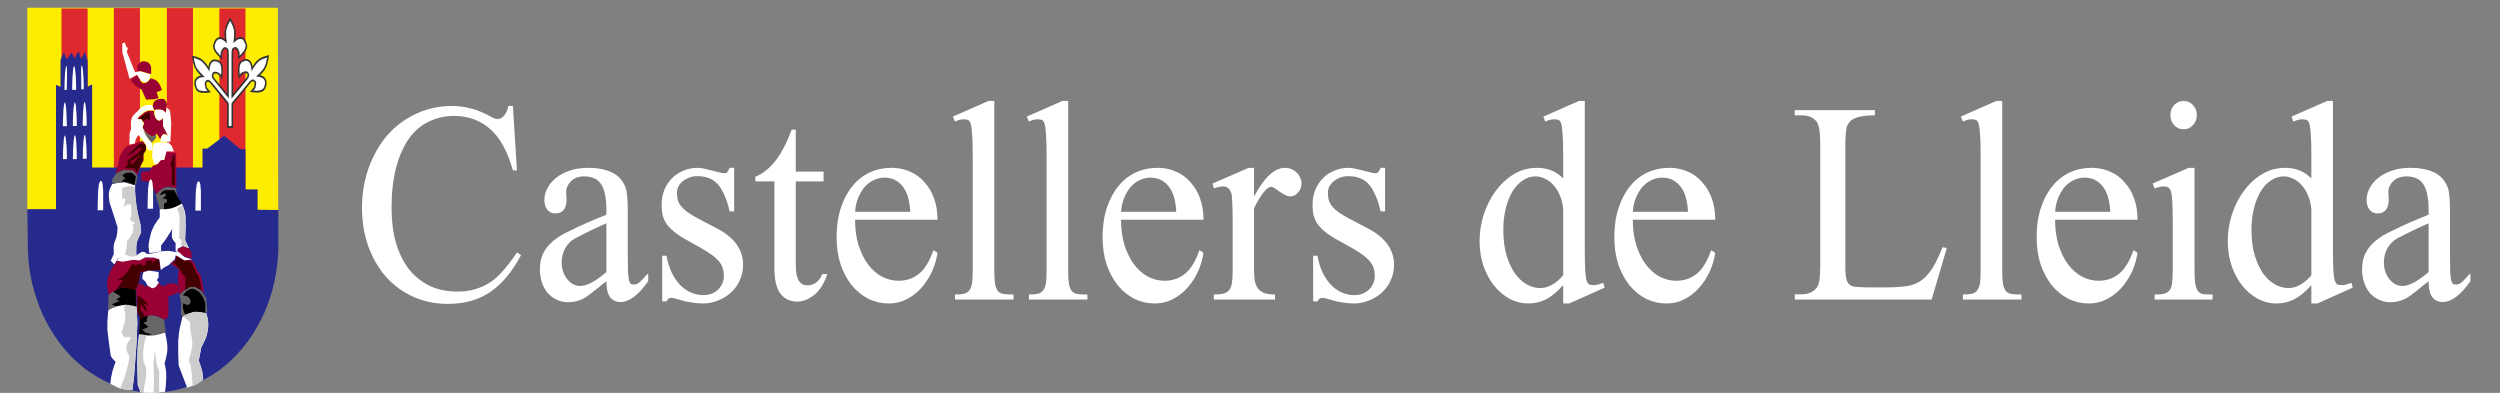 <?xml version="1.0" encoding="UTF-8" standalone="no"?>
<!-- Created with Inkscape (http://www.inkscape.org/) -->

<svg
   xmlns:dc="http://purl.org/dc/elements/1.1/"
   xmlns:cc="http://creativecommons.org/ns#"
   xmlns:rdf="http://www.w3.org/1999/02/22-rdf-syntax-ns#"
   xmlns:svg="http://www.w3.org/2000/svg"
   xmlns="http://www.w3.org/2000/svg"
   xmlns:sodipodi="http://sodipodi.sourceforge.net/DTD/sodipodi-0.dtd"
   xmlns:inkscape="http://www.inkscape.org/namespaces/inkscape"
   width="1400mm"
   height="220mm"
   viewBox="0 0 4960.63 779.528"
   id="svg2"
   version="1.1"
   inkscape:version="0.91 r13725"
   sodipodi:docname="logo-horizontal.svg">
  <rect x="0" y="0" width="4960.63" height="779.528" fill="#808080" stroke="none"/>
  <defs
     id="defs4">
    <pattern
       y="0"
       x="0"
       height="6"
       width="6"
       patternUnits="userSpaceOnUse"
       id="EMFhbasepattern" />
    <pattern
       y="0"
       x="0"
       height="6"
       width="6"
       patternUnits="userSpaceOnUse"
       id="EMFhbasepattern-5" />
  </defs>
  <sodipodi:namedview
     id="base"
     pagecolor="#ffffff"
     bordercolor="#666666"
     borderopacity="1.0"
     inkscape:pageopacity="0.0"
     inkscape:pageshadow="2"
     inkscape:zoom="0.091725765"
     inkscape:cx="2281.7055"
     inkscape:cy="1817.0863"
     inkscape:document-units="px"
     inkscape:current-layer="layer1"
     showgrid="false"
     inkscape:window-width="1680"
     inkscape:window-height="997"
     inkscape:window-x="-8"
     inkscape:window-y="-8"
     inkscape:window-maximized="1" />
  <g
     inkscape:label="Capa 1"
     inkscape:groupmode="layer"
     id="layer1"
     transform="translate(0,-272.835)">
    <path
       inkscape:connector-curvature="0"
       id="path3543"
       d="m 552.015,689.261 -220.614,-0.762 -220.293,-0.381 -56.923,0 0,-200.18 0,-199.802 248.594,0 248.594,0 0.322,200.561 0.319,200.563 z"
       style="fill:#feed01;fill-opacity:1;fill-rule:nonzero;stroke:none" />
    <path
       inkscape:connector-curvature="0"
       id="path3545"
       d="m 122.042,289.657 51.777,0 0,214.616 0,214.996 -51.777,0 0,-214.996 0,-214.616 z"
       style="fill:#de292e;fill-opacity:1;fill-rule:evenodd;stroke:none" />
    <path
       inkscape:connector-curvature="0"
       id="path3547"
       d="m 225.918,288.897 51.777,0 0,214.616 0,214.997 -51.777,0 0,-214.997 0,-214.616 z"
       style="fill:#de292e;fill-opacity:1;fill-rule:evenodd;stroke:none" />
    <path
       inkscape:connector-curvature="0"
       id="path3549"
       d="m 331.08,288.897 51.777,0 0,214.616 0,214.997 -51.777,0 0,-214.997 0,-214.616 z"
       style="fill:#de292e;fill-opacity:1;fill-rule:evenodd;stroke:none" />
    <path
       inkscape:connector-curvature="0"
       id="path3551"
       d="m 435.275,289.657 51.777,0 0,214.995 0,214.997 -51.777,0 0,-214.997 0,-214.995 z"
       style="fill:#de292e;fill-opacity:1;fill-rule:evenodd;stroke:none" />
    <path
       inkscape:connector-curvature="0"
       id="path3553"
       d="m 54.186,688.119 56.923,0 0,-246.902 9.005,3.799 0,-53.559 6.754,-14.434 5.789,13.675 9.326,-13.675 5.789,11.775 8.04,-14.434 5.467,15.194 7.075,-13.295 5.467,17.094 0,51.66 9.005,-4.938 0,165.235 219.007,0 0,-37.605 9.326,0 33.767,-25.45 32.161,26.59 9.968,0 0,79.769 24.121,0 0,40.645 41.164,0.377 0,61.918 0,6.456 0,7.599 -0.322,7.218 -0.319,7.595 -0.645,7.599 -0.642,7.214 -0.967,7.218 -0.964,7.599 -1.287,6.837 -1.287,7.218 -1.284,7.214 -3.538,14.055 -1.609,6.837 -2.251,6.46 -1.931,6.837 -2.57,6.837 -2.251,6.456 -2.573,6.46 -2.573,6.456 -2.896,6.079 -6.108,12.535 -3.218,5.698 -3.215,6.075 -6.753,11.396 -3.86,5.698 -3.538,5.317 -3.86,5.698 -4.179,4.936 -3.86,5.321 -4.179,4.936 -4.502,4.94 -4.182,4.936 -4.502,4.559 -4.502,4.556 -4.824,4.559 -4.502,4.178 -4.824,4.178 -5.147,4.178 -4.824,3.797 -5.144,3.801 -5.147,3.417 -5.147,3.42 -5.466,3.417 -5.466,3.039 -5.469,3.039 -5.466,3.039 -5.466,2.659 -5.791,2.659 -5.788,2.278 -5.788,2.281 -5.788,1.897 -6.111,1.901 -5.788,1.901 -6.111,1.516 -6.109,1.52 -6.11,1.142 -6.11,1.139 -6.432,0.758 -6.11,0.381 -6.432,0.758 -6.432,0 -6.432,0.381 -6.432,-0.381 -6.432,0 -6.11,-0.758 -6.432,-0.381 -6.11,-0.758 -6.432,-1.139 -6.11,-1.142 -6.11,-1.52 -5.789,-1.516 -6.11,-1.901 -11.899,-3.798 -5.789,-2.281 -5.789,-2.278 -5.467,-2.659 -5.789,-2.659 -5.467,-3.039 -5.467,-3.039 -5.467,-3.039 -5.145,-3.417 -10.613,-6.837 -5.145,-3.801 -4.824,-3.797 -9.648,-8.357 -4.824,-4.178 -4.824,-4.559 -4.502,-4.556 -4.502,-4.559 -4.181,-4.936 -4.181,-4.94 -4.181,-4.936 -4.181,-5.321 -3.859,-4.936 -3.859,-5.698 -3.859,-5.317 -3.538,-5.698 -3.538,-5.698 -3.538,-5.698 -3.216,-6.075 -3.216,-5.698 -2.894,-6.46 -3.216,-6.075 -2.573,-6.079 -2.894,-6.456 -2.573,-6.46 -2.251,-6.456 -2.251,-6.837 -2.251,-6.837 -1.93,-6.46 -1.93,-6.837 -1.93,-7.214 -1.608,-6.841 -1.286,-7.214 -1.286,-7.218 -1.286,-6.837 -0.965,-7.599 -0.965,-7.218 -0.643,-7.214 -0.643,-7.599 -0.322,-7.595 -0.322,-7.218 0,-7.599 0,-4.559 -0.965,-65.334 z"
       style="fill:#262a8d;fill-opacity:1;fill-rule:evenodd;stroke:none" />
    <path
       inkscape:connector-curvature="0"
       id="path3555"
       d="m 214.984,888.304 -0.965,9.496 -0.643,9.115 -0.322,4.94 0,4.178 0,4.178 0,4.556 0.322,4.178 0.322,4.178 0.965,7.979 0.965,7.595 1.93,14.436 0.965,6.456 0.322,3.039 0.322,3.039 0,1.52 0.643,1.139 0.322,1.52 0.965,1.139 0.643,1.52 0.965,1.139 1.93,2.278 3.216,3.42 1.608,1.139 -0.965,2.659 -2.573,7.218 -1.286,4.559 -1.608,4.556 -0.965,4.94 -0.965,4.178 -0.643,2.659 -0.322,2.659 -0.643,4.936 -0.322,5.698 6.754,3.42 6.11,3.039 6.432,2.659 3.859,0.758 3.859,0.762 3.859,0.758 3.859,0.381 6.11,0.381 2.573,0.377 3.538,-27.729 4.824,-66.092 1.608,-39.506 -1.608,-32.288 -2.573,-0.758 -5.467,-1.52 -3.538,-0.381 -3.859,-0.758 -3.859,-0.381 -3.538,-0.381 -2.894,0.381 -2.895,0 -2.573,0.381 -2.573,0.381 -2.251,0.758 -2.573,0.762 -5.467,1.897 -3.859,1.901 -3.859,1.897 -4.181,2.662 z"
       style="fill:#ffffff;fill-opacity:1;fill-rule:evenodd;stroke:none" />
    <path
       inkscape:connector-curvature="0"
       id="path3557"
       d="m 361.954,901.216 -2.251,9.876 -2.254,9.496 -0.964,4.559 -0.642,4.559 -0.964,5.317 -0.322,5.317 -0.645,5.317 -0.319,5.698 0,11.777 0,10.635 0.642,17.475 0.322,6.837 16.724,44.062 6.753,-2.278 6.111,-2.281 3.215,-1.139 2.896,-1.52 1.928,-1.139 2.251,-1.52 4.182,-2.659 4.502,-3.42 -0.322,-5.317 -0.642,-4.936 -0.645,-4.94 -1.928,-7.214 -2.251,-7.218 -2.896,-7.979 4.824,-26.209 1.287,-2.278 2.893,-6.079 1.931,-3.798 1.928,-4.178 1.609,-4.178 1.287,-4.178 1.606,-7.218 0.645,-3.417 0.322,-3.039 0.319,-3.42 0,-3.417 0,-3.42 -0.319,-4.178 -0.645,-4.556 -1.287,-4.94 -1.287,-5.317 -2.251,-0.762 -6.111,-1.139 -3.538,-0.758 -3.857,-0.381 -4.182,0 -1.606,0 -1.931,0 -1.928,0.381 -1.609,0.381 -3.86,1.139 -3.857,1.139 -3.538,1.52 -5.788,2.659 -2.251,1.139 -1.287,1.139 z"
       style="fill:#ffffff;fill-opacity:1;fill-rule:evenodd;stroke:none" />
    <path
       inkscape:connector-curvature="0"
       id="path3559"
       d="m 275.765,936.544 -2.894,26.967 -0.643,36.466 0.965,36.847 5.467,14.055 8.361,1.139 3.859,0.381 3.859,0.377 3.859,0 3.859,0 3.859,0 4.181,-0.377 8.361,-1.143 8.683,-1.139 1.286,-10.254 0.643,-9.877 0.322,-4.94 0,-4.559 0,-5.317 -0.322,-5.317 -0.643,-5.317 -0.965,-4.936 -1.286,-5.698 0.643,-2.659 0.965,-3.039 0.965,-4.178 0.965,-4.178 0.965,-4.94 0.643,-4.556 0.322,-2.281 0,-2.278 0,-3.42 0,-3.417 -0.322,-3.039 -0.322,-3.039 -0.965,-6.079 -1.286,-6.837 -1.608,-7.595 -2.895,0.758 -7.075,1.52 -9.005,1.52 -4.824,0.762 -4.181,0.377 -3.859,0 -3.859,0 -7.718,0 -8.361,-0.758 z"
       style="fill:#ffffff;fill-opacity:1;fill-rule:evenodd;stroke:none" />
    <path
       inkscape:connector-curvature="0"
       id="path3561"
       d="m 215.627,856.393 -1.286,31.149 2.894,-1.52 3.538,-1.52 4.181,-1.52 5.145,-1.897 5.146,-1.52 5.145,-1.139 4.824,-0.381 3.859,0 4.181,0.381 4.181,0.758 3.859,0.762 6.11,1.516 2.573,0.762 -0.643,-33.808 -3.216,-1.139 -3.216,-0.758 -4.181,-1.142 -4.502,-0.758 -2.573,-0.381 -2.573,0 -2.573,-0.381 -2.251,0 -2.251,0.381 -2.251,0.381 -1.929,0.381 -1.93,0.377 -4.181,1.901 -4.181,1.901 -3.538,1.897 -6.11,3.42 -2.251,1.897 z"
       style="fill:#666666;fill-opacity:1;fill-rule:evenodd;stroke:none" />
    <path
       inkscape:connector-curvature="0"
       id="path3563"
       d="m 361.309,901.597 -2.573,-7.218 0.967,-20.892 -3.86,-15.952 18.974,-16.336 1.606,0 3.86,0 4.824,0.762 2.573,0.381 2.251,0.758 1.928,1.139 1.609,1.139 1.929,1.142 1.931,1.897 3.215,3.42 2.893,3.798 2.573,3.798 1.931,3.039 1.606,2.659 1.931,28.491 -2.573,-0.762 -7.075,-0.758 -4.502,-0.381 -4.505,-0.381 -4.502,0.381 -2.251,0 -1.928,0.381 -3.215,0.758 -3.86,1.52 -6.753,3.039 -5.469,2.659 -1.928,1.139 -1.609,0.381 z"
       style="fill:#666666;fill-opacity:1;fill-rule:evenodd;stroke:none" />
    <path
       inkscape:connector-curvature="0"
       id="path3565"
       d="m 325.612,906.914 -2.251,-1.139 -6.11,-3.039 -3.538,-1.52 -4.181,-1.139 -3.859,-1.139 -3.859,-0.381 -1.929,-0.381 -1.93,0.381 -3.859,0.381 -4.181,1.139 -3.859,1.139 -5.789,1.901 -2.573,1.139 -1.93,31.907 2.573,0.762 6.432,0.758 3.859,0.758 4.181,0.381 4.181,0 3.859,0 4.502,-0.381 4.502,-0.758 4.824,-1.139 4.181,-1.139 7.075,-2.281 2.895,-1.139 -3.216,-25.07 z"
       style="fill:#666666;fill-opacity:1;fill-rule:evenodd;stroke:none" />
    <path
       inkscape:connector-curvature="0"
       id="path3567"
       d="m 231.707,791.059 -4.502,6.079 -1.608,3.039 -1.929,2.659 -1.93,3.039 -1.608,3.039 -2.573,5.317 -0.965,2.659 -0.965,2.278 -0.643,2.659 -0.965,2.281 -0.643,3.036 -0.322,3.039 -0.322,4.178 0,4.559 0.643,4.559 0.322,4.178 1.286,6.837 0.643,2.659 2.573,-1.901 2.895,-1.52 3.216,-2.278 1.93,-1.139 2.251,-1.139 4.181,-1.901 4.181,-1.901 4.181,-0.758 2.251,-0.381 2.251,-0.381 2.573,0 2.251,0.381 5.146,0.381 4.502,0.758 4.181,1.142 3.216,0.758 2.895,1.139 4.824,-13.293 3.859,-21.654 15.437,-4.178 23.477,-0.758 -2.895,-22.031 -10.291,-2.281 -16.723,0 -12.542,4.178 -12.542,0.381 -18.009,2.278 -13.185,0 z"
       style="fill:#990033;fill-opacity:1;fill-rule:evenodd;stroke:none" />
    <path
       inkscape:connector-curvature="0"
       id="path3569"
       d="m 349.411,779.285 -0.965,9.115 -9.648,7.979 15.758,9.876 -1.609,23.551 3.538,28.487 1.609,-2.278 2.251,-2.281 2.573,-2.659 2.893,-2.659 3.538,-2.659 1.609,-1.139 1.929,-1.139 1.609,-0.762 1.928,-0.377 1.931,-0.762 2.251,0 1.929,-0.381 1.931,0 1.606,0.381 1.931,0.381 1.929,0.758 2.251,0.762 2.251,1.52 1.928,1.52 2.254,1.897 1.929,1.901 2.573,3.417 1.287,1.52 -1.931,-17.472 -4.824,-19.372 -7.395,-10.257 -4.182,-12.154 -7.398,-7.976 -6.43,0 -7.075,0 -15.758,-8.738 z"
       style="fill:#990033;fill-opacity:1;fill-rule:evenodd;stroke:none" />
    <path
       inkscape:connector-curvature="0"
       id="path3571"
       d="m 333.974,861.714 0.322,28.106 -0.643,12.916 -7.718,4.178 -2.251,-1.139 -5.789,-3.039 -3.859,-1.52 -4.181,-1.52 -3.859,-0.758 -1.93,-0.381 -1.929,0 -1.93,0 -1.93,0 -1.929,0.381 -1.93,0.381 -3.859,1.139 -3.859,1.139 -5.789,2.278 -2.251,1.142 -6.432,-13.297 -1.93,-44.062 5.467,-10.638 6.111,-0.758 0.643,1.139 1.93,1.52 0.965,1.139 1.286,0.762 1.286,0.377 0.965,0 0.965,0 0.643,-0.377 1.608,-0.762 1.608,-1.139 0.643,1.139 1.93,1.901 1.286,0.758 1.608,0.762 1.286,0.758 1.608,0.381 0.965,-0.381 0.965,0 1.608,-0.758 1.608,-1.139 1.608,-1.52 2.251,-1.901 1.93,-2.278 2.251,-3.039 0.643,1.139 1.286,1.901 0.965,1.139 0.965,1.139 0.322,0.381 0.643,0.377 1.286,0.762 0.643,0 0.643,0.381 1.608,-0.381 1.286,-0.381 1.608,-0.381 2.251,-1.516 0.643,-0.381 3.216,-1.139 2.894,-1.142 2.573,-0.377 2.251,0 2.573,0 2.251,0.377 2.573,0.762 3.538,1.139 1.609,0.381 1.606,14.432 -21.224,9.499 z"
       style="fill:#990033;fill-opacity:1;fill-rule:evenodd;stroke:none" />
    <path
       inkscape:connector-curvature="0"
       id="path3573"
       d="m 314.678,812.712 0,10.635 -3.538,5.317 4.181,4.94 -6.754,9.115 -6.754,2.281 -6.11,-3.801 -2.894,-1.52 -3.859,-7.595 -6.432,-6.079 0,-5.698 2.251,-7.595 10.613,-3.039 19.296,3.039 z"
       style="fill:#ffffff;fill-opacity:1;fill-rule:evenodd;stroke:none" />
    <path
       inkscape:connector-curvature="0"
       id="path3575"
       d="m 379.961,784.602 0,-10.635 -6.108,-9.496 -10.935,-2.662 -8.684,4.559 -2.251,4.178 5.788,5.317 6.433,5.321 6.43,2.278 9.971,2.659 -0.645,-1.52 z"
       style="fill:#990033;fill-opacity:1;fill-rule:evenodd;stroke:none" />
    <path
       inkscape:connector-curvature="0"
       id="path3577"
       d="m 325.934,803.216 9.005,-4.559 5.145,-5.317 6.432,-5.698 2.251,-8.357 17.043,10.257 15.437,-1.901 -15.437,-4.94 -13.506,-11.774 -3.859,2.278 -6.11,-1.52 -8.683,-1.139 -12.864,0.762 -13.828,3.417 -11.256,1.901 -4.502,0 -3.538,-3.42 -5.788,-0.758 -7.075,4.178 -4.824,3.417 -8.683,2.281 -13.185,-3.039 -11.899,4.559 -4.502,6.075 11.577,2.281 20.261,-3.801 13.507,1.142 11.256,-6.079 16.401,0.381 11.256,3.417 3.216,21.273 6.753,-5.317 z"
       style="fill:#ffffff;fill-opacity:1;fill-rule:evenodd;stroke:none" />
    <path
       inkscape:connector-curvature="0"
       id="path3579"
       d="m 223.023,637.22 -0.643,1.519 -1.93,3.417 -1.929,4.559 -0.965,2.281 -0.643,2.278 -0.643,3.417 -0.322,3.801 0,3.798 0.322,3.42 0.643,6.075 0.322,2.281 9.97,30.765 6.11,19.376 -0.322,4.936 -0.322,4.936 -0.643,4.559 -0.643,3.039 -0.643,2.659 -0.965,2.659 -0.965,2.659 -0.965,2.281 -0.965,2.659 -0.643,3.036 -0.322,1.52 -0.322,1.52 0,2.281 0,2.659 0,5.317 0.322,5.698 -6.11,13.674 7.075,7.218 7.718,-12.535 14.15,-4.178 13.507,2.659 8.683,-4.559 -0.643,-5.698 0,-5.698 0,-2.659 0,-2.278 0.643,-5.698 0.643,-2.278 0.322,-2.281 1.608,-4.556 0.965,-2.662 0.965,-2.659 1.286,-2.659 1.608,-2.278 1.608,-3.039 -1.286,-15.575 -0.965,-4.178 -2.573,-10.635 -1.286,-6.456 -1.286,-6.837 -1.286,-6.841 -0.965,-6.456 -1.286,-11.774 -0.643,-5.321 -0.322,-6.456 0,-8.357 0,-4.938 -21.868,-6.458 -14.15,1.519 -7.718,2.279 -1.286,-0.76 z"
       style="fill:#ffffff;fill-opacity:1;fill-rule:evenodd;stroke:none" />
    <path
       inkscape:connector-curvature="0"
       id="path3581"
       d="m 360.667,676.345 2.893,6.837 2.251,6.456 0.967,3.42 0.642,3.039 0.322,3.039 0.319,2.278 0.322,4.936 0,10.257 0.322,4.936 -0.322,5.321 -0.322,11.015 -0.642,11.393 7.717,16.336 -11.896,-4.559 -10.293,4.936 -1.285,5.321 -3.216,0.377 0,-16.713 -2.251,-2.278 -1.929,-2.659 -0.965,-1.139 -0.643,-1.52 -0.643,-1.139 -0.322,-1.52 -0.643,-3.42 0,-3.417 0,-3.42 0.322,-3.039 0.322,-2.278 0.322,-2.278 -12.864,20.511 -9.648,12.916 0.322,11.015 -11.899,2.659 -11.899,0.758 -1.286,-14.055 0.643,-5.317 0.643,-4.559 0.965,-4.556 1.608,-6.837 1.608,-6.079 0.965,-2.659 1.286,-3.039 2.894,-6.079 1.608,-3.036 1.929,-2.659 3.538,-5.698 4.502,-5.698 0,-16.336 7.397,-0.377 6.754,-0.381 3.538,-0.758 3.216,-0.762 3.538,-0.758 3.859,-1.52 7.397,-3.42 5.79,-2.659 2.251,-1.139 z"
       style="fill:#ffffff;fill-opacity:1;fill-rule:evenodd;stroke:none" />
    <path
       inkscape:connector-curvature="0"
       id="path3583"
       d="m 349.411,646.716 -2.573,-0.758 -2.894,-0.762 -3.538,-0.377 -3.859,-0.381 -4.181,-0.381 -2.251,0.381 -1.93,0.381 -1.929,0.377 -1.608,0.381 -2.894,1.52 -2.894,1.901 -2.573,2.278 -2.573,2.278 -3.859,3.801 -1.286,1.516 8.04,28.491 2.251,0 5.788,0.381 3.859,0 3.859,0 3.859,-0.762 1.608,0 1.93,-0.377 3.216,-1.142 3.216,-1.52 3.216,-1.516 3.216,-1.901 4.822,-3.039 1.931,-1.139 -3.215,-5.698 -2.573,-5.317 -0.965,-2.659 -0.965,-2.659 -0.643,-2.281 -0.322,-1.897 -0.965,-4.559 -0.322,-4.559 z"
       style="fill:#666666;fill-opacity:1;fill-rule:evenodd;stroke:none" />
    <path
       inkscape:connector-curvature="0"
       id="path3585"
       d="m 231.385,615.949 -8.362,11.776 -0.322,9.496 22.833,-3.039 24.12,6.458 3.216,-19.372 -8.683,-11.016 -18.974,-0.38 -13.829,6.077 z"
       style="fill:#666666;fill-opacity:1;fill-rule:evenodd;stroke:none" />
    <path
       inkscape:connector-curvature="0"
       id="path3587"
       d="m 279.946,614.049 0.322,17.093 17.366,3.039 12.864,23.931 1.286,-1.52 3.538,-4.178 2.573,-2.278 2.573,-1.901 2.573,-1.901 2.573,-1.516 0.965,-0.381 0.965,-0.381 1.608,-0.381 4.181,-0.377 1.929,0 1.93,0.377 4.181,0.381 3.216,0.762 2.894,0.377 2.573,0.762 -0.643,-69.514 -19.939,-2.659 -3.538,16.334 -7.075,0.38 -6.111,7.977 -10.291,3.799 -5.145,9.876 -17.366,1.899 z"
       style="fill:#990033;fill-opacity:1;fill-rule:evenodd;stroke:none" />
    <path
       inkscape:connector-curvature="0"
       id="path3589"
       d="m 279.946,552.894 -10.934,4.938 -18.009,5.698 -1.608,1.519 -3.216,3.799 -1.93,2.659 -1.93,2.659 -1.929,3.039 -1.286,2.659 -1.286,3.039 -0.965,3.419 -1.286,6.837 -0.965,5.698 -0.322,1.899 -4.502,15.954 15.115,-6.837 18.974,1.14 8.683,8.736 6.432,-17.473 6.11,-11.396 -0.643,-12.535 5.467,-7.977 -0.643,-8.736 -4.824,-7.977 -4.502,-0.76 z"
       style="fill:#990033;fill-opacity:1;fill-rule:evenodd;stroke:none" />
    <path
       inkscape:connector-curvature="0"
       id="path3591"
       d="m 304.065,543.017 -0.965,0 -1.286,0 -1.929,-0.38 -2.251,-1.139 -1.93,-1.14 -2.251,-1.519 -2.251,-1.899 -2.251,-2.279 -6.432,-8.357 3.538,-8.736 -5.145,-7.977 -7.718,-0.76 3.538,-4.178 1.608,-1.899 1.929,-1.519 3.538,-3.039 2.895,-2.279 2.894,-1.519 1.608,-0.759 1.286,-0.38 3.538,-0.759 2.895,0 3.216,0 3.216,0.38 0,1.519 0.322,3.419 0.322,1.899 0.643,2.279 0.643,1.899 0.965,1.519 1.286,2.659 0.965,0.76 0.643,1.14 0.965,0.76 0.965,0.76 1.286,0.38 1.286,0 0.643,0 0.643,0 1.286,-0.38 1.286,-0.76 0.965,-1.14 1.93,-1.519 0.643,-0.76 0.643,15.954 4.824,7.977 4.181,9.496 -0.643,-0.38 -1.93,-0.76 -2.573,-0.38 -1.286,0 -1.286,0 -1.608,0.76 -1.286,1.52 -1.286,1.519 -0.965,1.519 -1.286,3.039 -0.643,1.519 -6.754,-11.016 -0.643,0.38 -1.608,1.899 -0.965,0.76 -1.286,0.76 -1.286,0.759 -1.286,0.38 z"
       style="fill:#990033;fill-opacity:1;fill-rule:evenodd;stroke:none" />
    <path
       inkscape:connector-curvature="0"
       id="path3593"
       d="m 271.584,422.225 -12.542,9.116 3.538,4.558 3.216,3.798 1.93,1.519 1.608,1.899 3.538,2.659 3.859,2.279 4.181,2.279 9.005,20.132 17.045,-0.76 7.718,-2.279 -3.859,-11.775 10.291,-3.799 -1.286,-4.558 -1.608,-3.799 -0.965,-1.899 -0.965,-1.899 -1.286,-1.899 -1.286,-1.899 -1.608,-1.519 -1.608,-1.519 -1.608,-1.14 -1.929,-0.76 -1.93,-0.76 -1.93,-0.76 -3.216,-0.759 -1.286,0 -0.643,0.759 -1.93,2.659 -2.573,2.659 -1.608,0.76 -1.286,1.14 -2.251,0.76 -1.93,0.38 -0.965,0 -0.965,0 -2.251,-0.76 -0.965,-0.76 -0.965,-1.14 -1.929,-2.279 -1.286,-1.899 -0.322,-1.14 -5.145,-7.597 z"
       style="fill:#990033;fill-opacity:1;fill-rule:evenodd;stroke:none" />
    <path
       inkscape:connector-curvature="0"
       id="path3595"
       d="m 302.136,481.481 -1.93,-0.38 -4.824,0 -3.216,0.38 -2.894,0.38 -3.216,0.76 -1.286,0.38 -1.286,0.76 -1.93,1.139 -1.286,0.76 -2.573,2.659 -5.145,5.698 -3.538,3.039 -2.895,3.039 -1.286,1.519 -1.286,1.519 -0.965,1.899 -1.286,2.279 -0.322,1.519 -0.322,1.519 -0.322,1.52 -0.322,1.519 0,3.419 -0.322,3.039 0.322,3.039 0,2.279 0.322,1.899 -3.216,11.016 -0.322,21.651 10.934,-2.279 1.286,-7.217 3.859,-7.217 1.93,-1.899 7.397,7.977 5.789,8.357 3.538,7.597 2.573,5.698 7.397,0.38 0.965,-11.016 -1.286,-4.178 -6.11,-6.078 -5.467,-9.116 -4.502,-10.636 -2.573,-4.558 2.573,-7.977 -4.824,-7.597 -7.718,-1.14 0.965,-1.519 2.573,-3.419 1.929,-1.899 1.93,-1.899 1.93,-1.899 1.929,-1.519 3.216,-1.899 2.894,-1.899 1.286,-0.38 1.608,-0.76 3.538,-0.76 2.894,0 3.216,0 3.216,0.76 -3.538,-10.256 z"
       style="fill:#ffffff;fill-opacity:1;fill-rule:evenodd;stroke:none" />
    <path
       inkscape:connector-curvature="0"
       id="path3597"
       d="m 344.908,573.405 -3.859,-10.636 -6.754,-7.217 -9.326,0 -12.542,0 -6.753,1.899 -3.216,8.736 0,7.977 -0.643,9.876 3.859,13.674 6.432,0.76 7.397,-8.357 6.11,0 4.824,-17.093 14.472,0.38 z"
       style="fill:#ffffff;fill-opacity:1;fill-rule:evenodd;stroke:none" />
    <path
       inkscape:connector-curvature="0"
       id="path3599"
       d="m 338.155,554.033 1.608,-36.086 -0.965,-13.295 -1.608,-12.535 -6.754,-6.837 -1.286,11.396 -1.608,-1.899 -1.608,-1.899 -1.608,-1.14 -2.251,-1.14 -0.965,-0.38 -0.965,0 -1.93,-0.38 -2.251,0 -2.573,0 -2.894,0.38 -2.895,0.38 -0.643,3.419 0,1.14 0,3.419 0.322,2.279 0.322,1.899 0.322,1.899 0.965,1.899 1.608,2.279 0.643,0.76 0.965,0.76 0.965,0.76 0.965,0.38 0.965,0.38 1.286,0 1.286,-0.38 1.287,-0.76 1.286,-0.76 0.965,-1.14 1.608,-2.279 0.643,-1.14 0,17.093 9.97,20.132 -0.965,-0.759 -2.573,-1.519 -1.608,-0.38 -1.608,-0.38 -1.286,-0.38 -0.965,0.38 -0.643,0 -0.643,0.38 -0.643,0.76 -0.322,0.76 -0.643,0.76 -0.965,1.519 -0.643,1.899 -0.965,3.039 -0.322,1.139 0,4.558 19.618,-0.38 z"
       style="fill:#ffffff;fill-opacity:1;fill-rule:evenodd;stroke:none" />
    <path
       inkscape:connector-curvature="0"
       id="path3601"
       d="m 328.828,473.125 -1.286,-1.519 -0.643,-0.76 -0.643,-0.38 -1.608,-1.14 -1.608,-0.38 -1.608,0 -1.608,0 -3.859,0.38 -3.538,0.76 -1.608,0.76 -1.608,0.76 -1.286,0.76 -1.286,1.139 -0.965,1.519 -0.643,0.76 -0.322,1.14 -0.965,1.899 -0.322,1.899 -0.322,2.659 2.895,7.597 2.251,-0.38 1.929,-0.38 2.573,-0.38 2.895,0 3.216,0.38 2.894,0.76 1.286,0.38 1.286,0.76 1.608,1.139 1.287,1.519 1.608,1.899 1.286,-9.117 0.322,-2.659 0.322,-1.899 0.322,-1.899 0,-1.14 -0.322,-1.519 -0.643,-2.659 -1.286,-2.659 z"
       style="fill:#990033;fill-opacity:1;fill-rule:evenodd;stroke:none" />
    <path
       inkscape:connector-curvature="0"
       id="path3603"
       d="m 253.897,367.146 -2.573,0 -3.859,-10.256 -4.824,2.279 0,17.093 14.472,53.179 14.793,-8.357 0.965,1.899 2.573,3.798 1.608,2.279 1.929,2.279 1.93,1.899 2.251,1.519 1.608,0.76 1.608,0.38 1.608,0.38 0.643,0 0.965,-0.38 0.965,0 0.643,-0.38 1.608,-1.139 1.286,-1.519 0.965,-1.52 1.929,-3.039 0.643,-1.139 0.322,-6.837 -20.582,-6.078 -9.326,1.899 -16.401,-40.264 2.251,-8.736 z"
       style="fill:#ffffff;fill-opacity:1;fill-rule:evenodd;stroke:none" />
    <path
       inkscape:connector-curvature="0"
       id="path3605"
       d="m 287.986,394.876 -1.93,-0.38 -1.608,0 -1.93,0 -1.929,0.76 -1.287,0.76 -1.286,1.14 -1.608,1.14 -0.965,1.14 -1.929,2.279 -0.643,1.14 -0.965,10.636 6.432,0.38 21.547,6.077 0,-14.814 -1.608,-3.039 -1.608,-2.659 -0.965,-0.76 -0.965,-1.139 -1.608,-1.14 -1.608,-0.76 -1.608,-0.38 -1.929,-0.38 z"
       style="fill:#990033;fill-opacity:1;fill-rule:evenodd;stroke:none" />
    <path
       inkscape:connector-curvature="0"
       id="path3607"
       d="m 224.31,851.837 15.115,9.115 -9.005,6.837 7.075,2.281 -15.436,6.456 8.361,4.178 5.467,-1.139 4.824,-1.139 4.502,-0.381 1.93,-0.381 1.929,0.381 4.181,0.381 4.181,0.758 3.859,0.762 6.11,1.516 2.573,0.762 -0.643,-33.808 -3.216,-1.139 -3.216,-1.139 -4.181,-0.762 -2.251,-0.758 -2.573,-0.381 -4.824,-0.381 -4.824,0 -2.251,0 -2.251,0.762 -2.573,0.758 -2.573,0.762 -2.573,1.52 -2.251,1.139 -3.859,2.278 -1.608,0.762 z"
       style="fill:#000000;fill-opacity:1;fill-rule:evenodd;stroke:none" />
    <path
       inkscape:connector-curvature="0"
       id="path3609"
       d="m 293.775,898.938 -16.08,5.317 -1.93,31.907 24.763,1.52 -1.929,-1.139 -1.608,-1.139 -3.859,-1.52 -1.608,-0.381 -1.608,0 -1.286,-0.381 -6.432,-6.075 12.542,-5.698 -10.613,-7.976 7.075,-2.662 0,-1.139 0.322,-3.039 0.643,-3.798 0.643,-1.897 0.965,-1.901 z"
       style="fill:#000000;fill-opacity:1;fill-rule:evenodd;stroke:none" />
    <path
       inkscape:connector-curvature="0"
       id="path3611"
       d="m 363.56,874.626 -0.319,3.801 -0.322,3.417 0,1.52 0.322,1.52 0.319,1.901 0.645,1.897 0.642,2.281 0.645,1.52 1.287,3.036 0.642,1.142 19.297,-5.321 20.581,1.901 0,-19.372 -0.642,-1.52 -1.287,-3.039 -1.609,-4.559 -1.929,-3.798 -2.573,-3.798 -1.287,-1.52 -0.642,-0.758 -0.645,-0.762 -1.287,-1.52 -1.606,-1.139 -1.609,-1.139 -1.928,-1.139 -2.251,-1.52 -2.254,-0.762 -1.928,-0.758 -1.287,-0.381 -1.287,0 -1.606,0.381 -0.967,0 -2.251,0.758 -2.251,1.139 -2.251,1.52 -1.606,1.142 -1.609,1.516 -2.896,3.039 -2.251,2.659 -0.642,1.142 0.964,0 2.251,0.377 1.609,0.381 1.606,0.381 1.287,0.377 1.287,0.762 1.609,0.758 1.287,1.142 0.964,1.139 0.964,1.897 0.964,1.901 0.322,1.139 0,1.139 0,1.142 0,1.139 -0.322,0.758 -0.642,1.139 -0.322,0.762 -0.642,0.381 -0.645,0.758 -0.642,0.381 -0.322,0.377 -1.287,0.381 -0.642,0 -0.645,0 -1.287,0 -2.251,-1.139 -3.215,-1.139 -1.609,-0.762 z"
       style="fill:#000000;fill-opacity:1;fill-rule:evenodd;stroke:none" />
    <path
       inkscape:connector-curvature="0"
       id="path3613"
       d="m 263.544,795.618 -9.648,15.194 -11.256,12.535 -9.648,4.559 10.613,1.139 -4.824,7.599 -9.005,11.393 13.829,-4.556 16.723,2.659 8.683,2.278 5.789,-13.674 3.859,-22.412 15.437,-3.417 23.798,-0.381 -2.251,-20.134 -7.397,-0.377 -5.146,7.595 -1.929,-6.456 -11.578,1.52 0,7.595 -6.432,2.281 -4.502,-6.079 -1.93,4.559 -3.216,-4.559 -3.216,5.698 -6.11,-3.798 -0.643,-0.762 z"
       style="fill:#420001;fill-opacity:1;fill-rule:evenodd;stroke:none" />
    <path
       inkscape:connector-curvature="0"
       id="path3615"
       d="m 367.742,841.961 0.319,-19.753 -6.43,-6.079 -3.538,-6.456 -1.929,-3.798 -11.9,-11.396 4.824,-5.317 1.608,-8.357 14.794,9.496 11.255,-0.381 4.502,6.46 4.824,10.635 3.215,6.837 2.573,3.42 2.573,4.178 4.182,17.091 0.642,9.876 -12.541,-6.456 -9.971,0 -9.648,7.218 0.645,-7.218 z"
       style="fill:#420001;fill-opacity:1;fill-rule:evenodd;stroke:none" />
    <path
       inkscape:connector-curvature="0"
       id="path3617"
       d="m 294.739,878.427 -8.683,-9.876 -7.718,-6.46 -5.789,-2.659 0.322,32.669 6.11,12.916 8.361,-3.801 -2.573,-5.698 -5.789,-9.115 -1.608,-10.257 7.075,7.599 5.467,8.738 1.286,-5.698 -2.573,-6.079 -5.145,-5.698 11.256,3.42 z"
       style="fill:#420001;fill-opacity:1;fill-rule:evenodd;stroke:none" />
    <path
       inkscape:connector-curvature="0"
       id="path3619"
       d="m 248.108,942.619 0.965,-0.377 2.251,-0.762 2.894,-0.377 1.608,0 1.286,0.377 0.643,0.381 0.322,0.381 0.965,0.758 0,0.762 0,0.758 -0.322,0.762 -0.643,1.139 -1.608,2.278 -0.965,1.139 -1.287,1.52 -0.965,1.901 -0.965,1.897 -0.322,1.142 -0.322,0.758 -0.643,2.278 0,2.662 0,2.659 0.322,3.036 0.643,2.662 0.965,2.278 1.286,2.278 0.965,2.281 0.965,1.139 0.965,1.52 -0.643,2.659 -0.965,6.456 -1.93,8.357 -1.93,7.976 -1.608,6.079 -1.93,6.456 -4.502,12.535 -3.538,9.499 -1.608,3.797 3.538,0.758 3.859,0.762 8.04,1.139 8.683,0.758 3.538,-27.729 4.824,-66.092 1.608,-39.506 -1.608,-32.288 -2.573,-0.758 -5.467,-1.52 -3.538,-0.381 -3.859,-0.758 -3.859,-0.381 -3.538,-0.381 -0.322,0.381 -0.322,0.381 0,0.758 -0.322,2.659 0,3.039 0,0.381 -0.322,0.381 0,0.377 -0.322,0 0,0.381 -0.322,0.381 0.322,1.139 0.965,3.798 1.286,4.178 0,0.762 0,0.381 0,0.377 0,0.381 -0.322,0 0,0.381 -0.322,0.758 0.643,3.039 0.322,2.659 0,1.139 -0.322,0.381 -0.322,0 0,0.381 -0.322,0.758 0,2.659 0,1.52 -0.322,1.139 -0.322,1.142 0,0.377 -0.322,0 -0.643,0.762 -0.322,1.897 -1.608,5.321 -0.643,3.036 -0.643,2.281 -0.643,1.897 -0.322,0.381 0,0.381 -0.965,0.377 -0.322,0.762 0,0.758 0,0.762 0.322,1.139 0.643,1.139 1.286,2.281 1.608,2.278 1.608,1.52 1.608,1.897 z"
       style="fill:#cccccc;fill-opacity:1;fill-rule:evenodd;stroke:none" />
    <path
       inkscape:connector-curvature="0"
       id="path3621"
       d="m 377.391,912.612 0,4.559 0,4.178 0,4.178 0.642,4.178 0.322,3.798 1.606,7.218 0.645,3.417 0.642,3.801 0.322,3.798 0,4.178 0,2.278 -0.322,1.901 -0.642,4.178 -0.964,4.559 -0.967,3.798 -1.606,6.456 -0.645,2.659 -0.319,0.762 -0.967,2.659 -0.319,1.52 0,1.52 0,1.52 0.319,1.52 0.645,1.516 0.964,1.142 1.287,1.139 2.573,20.892 1.606,22.789 2.896,-1.139 5.147,-2.659 1.928,-1.139 2.251,-1.52 4.182,-2.659 4.502,-3.42 -0.322,-5.317 -0.642,-4.936 -0.645,-4.94 -1.928,-7.214 -2.251,-7.218 -2.896,-7.979 4.824,-26.209 1.287,-2.278 2.893,-6.079 1.931,-3.798 1.928,-4.178 1.609,-4.178 1.287,-4.178 1.606,-7.218 0.645,-3.417 0.322,-3.039 0.319,-3.42 0,-3.417 0,-3.42 -0.319,-4.178 -0.645,-4.556 -1.287,-4.94 -1.287,-5.317 -2.251,-0.762 -6.111,-1.139 -3.538,-0.758 -3.857,-0.381 -4.182,0 -1.606,0 -1.931,0 -3.215,0.381 -3.538,1.139 -3.215,1.139 -3.218,1.139 -6.753,3.039 -2.893,1.52 14.15,12.535 z"
       style="fill:#cccccc;fill-opacity:1;fill-rule:evenodd;stroke:none" />
    <path
       inkscape:connector-curvature="0"
       id="path3623"
       d="m 307.282,967.312 -2.573,26.59 0.965,35.324 -1.287,23.173 7.075,0 4.502,-1.52 -0.322,-22.412 0.322,-19.753 -4.824,-11.015 -1.286,-9.496 -2.573,-20.892 z"
       style="fill:#cccccc;fill-opacity:1;fill-rule:evenodd;stroke:none" />
    <path
       inkscape:connector-curvature="0"
       id="path3625"
       d="m 288.629,944.139 -1.929,7.599 -1.286,7.218 -0.643,3.798 -0.322,3.798 -0.322,3.801 0,4.178 0,7.976 0.643,8.738 1.286,2.278 0.965,1.901 0.965,2.278 0.643,1.52 0.643,1.52 0.643,3.417 0.322,3.039 0,2.659 -0.322,6.46 -0.643,6.837 -0.965,6.837 -1.286,6.456 -0.965,5.317 -0.643,1.901 0,7.976 -6.111,0 -4.824,-14.813 -2.251,-47.863 1.608,-31.146 2.894,-22.034 14.15,2.659 -2.251,5.698 z"
       style="fill:#cccccc;fill-opacity:1;fill-rule:evenodd;stroke:none" />
    <path
       inkscape:connector-curvature="0"
       id="path3627"
       d="m 262.58,642.157 -8.683,0.381 -11.578,3.039 0,22.792 3.859,-2.659 2.573,3.798 -1.608,7.595 -1.287,4.559 0,1.52 0,0.381 0.965,-0.762 1.608,-1.52 2.251,-1.52 0.965,-0.758 1.286,-0.381 2.251,-0.377 2.251,-0.381 2.251,0 0.322,1.897 0.322,4.94 0,2.659 0.322,3.42 0,3.036 -0.322,2.659 0,2.281 -0.322,1.897 -0.965,4.559 -0.643,3.039 0,1.139 0.322,0.381 1.93,1.139 3.216,1.901 4.181,3.039 -6.11,4.556 3.538,2.659 -0.322,1.142 -0.643,3.417 -0.965,4.559 -0.643,2.278 -0.965,1.901 -0.965,2.278 -1.608,2.659 -1.608,2.659 -1.608,2.281 -4.181,4.936 0,3.798 -0.322,3.801 -0.322,3.417 -0.322,2.659 -0.643,2.659 -0.965,4.94 -0.965,3.798 -0.643,1.901 10.613,3.039 3.538,1.516 8.361,-4.936 0.643,-23.17 9.326,-20.892 -1.286,-14.436 -7.718,-33.046 -3.216,-33.427 0.322,-7.976 -5.789,-2.662 z"
       style="fill:#cccccc;fill-opacity:1;fill-rule:evenodd;stroke:none" />
    <path
       inkscape:connector-curvature="0"
       id="path3629"
       d="m 358.416,682.043 -7.076,4.559 0.965,2.278 0.965,2.278 0.642,2.281 1.287,4.178 0.645,4.178 0.642,3.798 0,3.798 -0.319,3.798 0,4.178 -0.322,4.178 0,4.559 0,6.456 -0.322,6.841 -0.322,7.214 4.182,0 0.322,5.321 -0.645,10.254 4.182,-1.52 10.29,3.801 -6.433,-15.197 0,-41.403 -0.642,-15.194 -4.182,-11.396 -3.857,0.762 z"
       style="fill:#cccccc;fill-opacity:1;fill-rule:evenodd;stroke:none" />
    <path
       inkscape:connector-curvature="0"
       id="path3631"
       d="m 261.615,615.569 -10.613,0 -8.04,4.558 3.859,5.698 3.216,0 -6.754,4.938 -1.929,3.039 8.683,0 9.005,2.659 7.718,3.418 2.894,-17.093 -8.04,-7.217 z"
       style="fill:#000000;fill-opacity:1;fill-rule:evenodd;stroke:none" />
    <path
       inkscape:connector-curvature="0"
       id="path3633"
       d="m 345.873,650.513 -4.502,-0.377 -3.859,0 -4.181,0 -3.859,0 -1.929,0 -0.965,0.377 -0.965,0.381 -0.965,0.381 -0.965,0.381 -1.608,1.52 -1.286,1.516 -1.286,1.52 -2.251,3.039 -0.643,1.139 11.577,-4.178 0.965,4.94 -7.397,6.837 7.075,-1.139 0.965,1.139 0.643,1.139 0.643,1.139 0,0.762 0,0.758 -0.322,1.901 -0.643,1.52 -4.502,0.758 -0.322,12.154 4.824,-0.758 4.502,-0.758 4.181,-0.762 3.538,-0.758 3.216,-1.142 6.11,-2.278 2.895,-1.52 3.215,-1.897 3.215,-1.901 -7.717,-11.777 -7.397,-14.055 z"
       style="fill:#000000;fill-opacity:1;fill-rule:evenodd;stroke:none" />
    <path
       inkscape:connector-curvature="0"
       id="path3635"
       d="m 342.979,579.483 -1.286,12.155 -3.859,6.458 1.608,3.419 1.929,7.597 -0.643,30.008 6.432,2.66 -0.643,-59.257 -3.538,-3.039 z"
       style="fill:#420001;fill-opacity:1;fill-rule:evenodd;stroke:none" />
    <path
       inkscape:connector-curvature="0"
       id="path3637"
       d="m 285.413,511.11 6.11,-2.659 6.11,3.419 -0.322,-7.977 -0.643,-7.977 -5.789,1.14 -9.326,6.078 -4.824,4.938 4.824,1.14 2.251,4.558 1.608,-2.659 z"
       style="fill:#420001;fill-opacity:1;fill-rule:evenodd;stroke:none" />
    <path
       inkscape:connector-curvature="0"
       id="path3639"
       d="m 277.695,580.623 -19.939,13.675 4.824,4.938 15.437,-17.853 -0.322,-0.76 z m 3.859,-23.931 -4.824,1.899 -25.084,23.551 11.256,-5.318 12.221,-10.256 4.502,-1.899 0.643,3.799 -5.145,7.217 -12.542,8.357 -10.934,9.116 2.573,4.938 -3.859,5.318 -2.573,3.039 10.613,0.76 8.04,0 5.467,8.357 6.432,-14.055 5.467,-11.396 0.643,-11.016 4.181,-7.217 1.286,-5.318 -1.286,-7.217 -7.718,-1.899 0.643,-0.76 z"
       style="fill:#420001;fill-opacity:1;fill-rule:evenodd;stroke:none" />
    <path
       inkscape:connector-curvature="0"
       id="path3641"
       d="m 124.615,523.265 0.322,-9.496 0.322,-9.117 0.322,-7.977 0.322,-6.837 0.643,-5.698 0.322,-2.279 0.322,-1.899 0.643,-3.039 0.322,-0.38 0.643,-0.38 0.322,0.38 0.322,0.38 0.643,3.039 0.643,4.178 0.643,5.698 0.322,6.837 0.322,7.977 0.322,9.117 0.322,9.496 -8.04,0 z"
       style="fill:#ffffff;fill-opacity:1;fill-rule:nonzero;stroke:none" />
    <path
       inkscape:connector-curvature="0"
       id="path3643"
       d="m 144.554,522.885 0,-9.496 0.322,-8.737 0.322,-8.356 0.643,-6.837 0.643,-5.698 0.322,-2.279 0.322,-1.899 0.643,-2.659 0.322,-0.76 0.322,-0.38 0.322,0.38 0.322,0.76 0.965,2.659 0.643,4.178 0.322,5.698 0.643,6.837 0.322,8.356 0.322,8.737 0,9.496 -7.718,0 z"
       style="fill:#ffffff;fill-opacity:1;fill-rule:nonzero;stroke:none" />
    <path
       inkscape:connector-curvature="0"
       id="path3645"
       d="m 164.171,522.505 0,-9.496 0.322,-9.116 0.322,-7.977 0.643,-6.837 0.322,-5.698 0.322,-2.279 0.322,-2.279 0.965,-2.659 0.322,-0.76 0.322,0 0.322,0 0.322,0.76 0.643,2.659 0.643,4.558 0.643,5.698 0.643,6.837 0.322,7.977 0.322,9.116 0,9.496 -7.718,0 z"
       style="fill:#ffffff;fill-opacity:1;fill-rule:nonzero;stroke:none" />
    <path
       inkscape:connector-curvature="0"
       id="path3647"
       d="m 124.937,588.6 0,-9.496 0.322,-8.737 0.322,-7.977 0.643,-7.217 0.322,-5.698 0.322,-2.279 0.322,-1.899 0.965,-2.659 0.322,-0.759 0.322,-0.38 0.322,0.38 0.322,0.759 0.643,2.659 0.643,4.178 0.643,5.698 0.643,7.217 0.322,7.977 0.322,8.737 0,9.496 -7.718,0 z"
       style="fill:#ffffff;fill-opacity:1;fill-rule:nonzero;stroke:none" />
    <path
       inkscape:connector-curvature="0"
       id="path3649"
       d="m 144.554,588.6 0.322,-9.876 0,-8.737 0.643,-7.977 0.322,-7.217 0.643,-5.698 0.322,-2.279 0.322,-1.899 0.643,-2.659 0.322,-0.76 0.322,-0.38 0.643,0.38 0.322,0.76 0.643,2.659 0.643,4.178 0.643,5.698 0.322,7.217 0.322,7.977 0.322,8.737 0,9.876 -7.718,0 z"
       style="fill:#ffffff;fill-opacity:1;fill-rule:nonzero;stroke:none" />
    <path
       inkscape:connector-curvature="0"
       id="path3651"
       d="m 164.171,587.84 0.322,-9.496 0,-9.117 0.643,-7.977 0.322,-6.837 0.643,-5.698 0.322,-2.279 0.322,-1.899 0.643,-3.039 0.322,-0.38 0.322,-0.38 0.322,0.38 0.643,0.38 0.643,3.039 0.643,4.178 0.322,5.698 0.643,6.837 0.322,7.977 0.322,9.117 0,9.496 -7.718,0 z"
       style="fill:#ffffff;fill-opacity:1;fill-rule:nonzero;stroke:none" />
    <path
       inkscape:connector-curvature="0"
       id="path3653"
       d="m 143.268,451.093 0,-9.496 0.322,-9.117 0.322,-7.977 0.643,-6.837 0.322,-5.698 0.322,-2.279 0.322,-1.899 0.965,-3.039 0.322,-0.38 0.322,-0.38 0.322,0.38 0.322,0.38 0.643,3.039 0.643,4.178 0.643,5.698 0.643,6.837 0.322,7.977 0.322,9.117 0,9.496 -7.718,0 z"
       style="fill:#ffffff;fill-opacity:1;fill-rule:nonzero;stroke:none" />
    <path
       inkscape:connector-curvature="0"
       id="path3655"
       d="m 161.277,449.954 0,-9.496 0,-9.117 -0.322,-14.814 0,-5.698 0.322,-4.558 0.322,-2.659 0.322,-0.76 0.322,-0.38 0.322,0.38 0.322,0.76 0.643,2.659 0.643,4.178 0.643,6.078 0.643,6.837 0.322,7.977 0.322,8.737 0,9.876 -4.824,0 z"
       style="fill:#ffffff;fill-opacity:1;fill-rule:nonzero;stroke:none" />
    <path
       inkscape:connector-curvature="0"
       id="path3657"
       d="m 132.655,451.093 0,-9.876 0.322,-8.736 0,-15.194 0,-5.698 -0.322,-4.178 -0.322,-2.659 -0.322,-0.76 -0.322,-0.38 -0.322,0.38 -0.322,0.76 -0.643,2.659 -0.643,4.178 -0.643,5.698 -0.322,7.217 -0.643,7.977 0,8.736 -0.322,9.876 4.824,0 z"
       style="fill:#ffffff;fill-opacity:1;fill-rule:nonzero;stroke:none" />
    <path
       inkscape:connector-curvature="0"
       id="path3659"
       d="m 193.758,690.019 0.322,-20.13 0.322,-9.876 0.322,-9.118 0.965,-7.595 0.322,-3.42 0.643,-2.659 0.643,-2.279 0.965,-1.899 0.322,-0.38 0.643,-0.38 0.322,-0.38 0.643,0 0.643,0 0.322,0.38 0.965,1.14 0.643,1.519 0.643,2.279 0.322,3.039 0.322,3.04 0.643,7.976 0,8.738 0,9.876 0,20.13 -10.934,0 z"
       style="fill:#ffffff;fill-opacity:1;fill-rule:nonzero;stroke:none" />
    <path
       inkscape:connector-curvature="0"
       id="path3661"
       d="m 292.81,686.98 0.322,-20.13 0.322,-9.876 0.322,-9.118 0.965,-7.595 0.322,-3.419 0.643,-2.659 0.643,-2.279 0.965,-1.519 0.322,-0.76 0.643,-0.38 0.322,-0.38 0.643,0 0.643,0 0.322,0.38 0.965,1.14 0.643,1.899 0.643,2.279 0.322,2.659 0.322,3.419 0.643,7.597 0,9.118 0,9.496 0,20.13 -10.934,0 z"
       style="fill:#ffffff;fill-opacity:1;fill-rule:nonzero;stroke:none" />
    <path
       inkscape:connector-curvature="0"
       id="path3663"
       d="m 387.681,690.781 0.322,-20.134 0.319,-9.876 0.322,-9.115 0.964,-7.599 0.322,-3.418 0.642,-2.659 0.645,-2.279 0.964,-1.899 0.322,-0.38 0.642,-0.38 0.322,-0.38 0.642,0 0.645,0 0.322,0.38 0.964,1.14 0.642,1.519 0.645,2.279 0.319,3.038 0.322,3.039 0.645,7.976 0,8.738 0,9.876 0,20.134 -10.935,0 z"
       style="fill:#ffffff;fill-opacity:1;fill-rule:nonzero;stroke:none" />
    <path
       inkscape:connector-curvature="0"
       id="path3665"
       d="M 452.321,478.063 434.956,457.171 l -16.401,-20.512 -0.967,-1.14 -0.964,-0.76 -1.287,-0.76 -0.964,-0.38 -1.287,-0.38 -0.964,0 -1.287,0.38 -0.964,0.76 -0.964,0.76 -0.645,1.14 -0.319,1.14 0,1.519 0,2.659 0.642,3.039 0,0.76 0.322,1.14 0.964,1.519 1.287,1.899 0.964,1.519 2.251,2.279 0.645,0.76 -3.218,0.38 -1.606,0.38 -1.931,0 -4.179,0 -2.251,0 -2.251,-0.38 -2.251,-0.38 -1.931,-0.76 -1.929,-0.759 -1.609,-1.519 -1.287,-1.519 -0.964,-1.899 -1.606,-4.178 -0.322,-1.519 -0.322,-1.899 -0.322,-1.519 0,-1.519 0.322,-1.519 0,-1.519 0.322,-1.14 0.642,-1.14 0.964,-1.899 1.287,-1.519 1.609,-1.519 1.609,-0.76 1.929,-0.76 1.609,-0.759 1.606,-0.38 2.251,-0.38 0.967,0 -1.609,-1.519 -3.86,-3.798 -4.502,-5.318 -1.928,-3.039 -1.931,-3.039 -1.287,-3.039 -1.287,-3.419 -0.964,-3.799 -0.642,-3.798 -1.287,-5.698 -0.322,-2.279 1.931,0.38 4.821,1.519 2.896,1.14 3.215,1.14 2.896,1.519 2.573,1.899 2.251,1.899 2.573,2.659 2.251,2.659 1.929,3.039 3.215,4.558 1.287,1.899 0,-1.14 0.322,-2.659 0.964,-3.798 0.964,-1.899 0.964,-1.899 0.322,-1.14 0.645,-0.759 0.642,-0.76 0.964,-0.76 1.609,-1.519 0.964,-0.38 0.964,-0.38 2.251,0 2.896,0 1.287,0.76 1.606,0.38 1.609,0.759 1.929,1.14 1.609,1.14 1.287,1.899 0.322,0.76 0.642,1.14 0.322,1.139 0.322,1.14 0.642,2.279 0.322,2.659 0,5.318 0,4.938 -0.645,4.178 -0.319,3.799 -0.967,-1.14 -0.642,-1.14 -0.964,-1.14 -1.287,-1.519 -1.287,-1.519 -1.609,-0.76 -1.287,-0.76 -2.57,-0.76 -2.573,-0.38 -0.964,0 -1.287,0.38 -0.964,0.76 -0.645,1.14 -0.642,1.14 -0.322,1.519 0,1.14 0.322,1.519 0.319,1.139 0.645,1.52 0.642,1.139 0.645,1.14 27.978,33.807 0,-86.226 0,-1.519 -0.322,-1.519 -0.322,-1.519 -0.319,-1.14 -0.645,-1.14 -0.964,-0.76 -0.964,-0.76 -0.645,-0.38 -0.642,0 -0.964,0 -1.287,0 -0.964,0.76 -0.322,0.38 -0.642,0.38 -1.287,2.279 -1.609,2.659 -0.642,1.519 -0.322,1.899 -0.322,4.178 0.322,3.418 0,1.519 -2.573,-2.659 -2.896,-2.659 -3.215,-3.419 -1.287,-1.899 -1.606,-1.899 -1.287,-2.279 -0.964,-1.899 -0.645,-2.279 -0.642,-2.279 0,-1.14 0,-1.139 0.319,-2.279 1.609,-4.178 0.642,-1.519 0.967,-1.519 0.642,-1.519 0.964,-1.14 0.964,-0.76 0.967,-0.76 0.964,-0.76 0.964,-0.38 0.964,-0.38 0.964,0 1.931,0 1.928,0.38 1.609,0.38 1.929,1.14 1.287,0.76 1.609,1.139 1.929,1.52 0.642,0.759 -0.319,-2.279 -0.322,-6.078 -0.322,-3.799 0,-3.798 0,-1.899 0.322,-1.899 0,-1.899 0.322,-1.519 0.319,-1.899 0.645,-1.519 1.287,-3.419 1.287,-3.799 1.606,-3.039 2.573,-4.938 1.287,-2.279 0.964,2.279 2.573,4.938 1.609,3.039 1.287,3.419 0.642,1.899 0.645,1.519 0.964,3.419 0.319,1.899 0,1.519 0.322,3.799 0,4.178 -0.322,3.419 -0.319,6.077 -0.322,2.279 0.642,-0.76 1.931,-1.519 1.606,-1.14 1.287,-0.76 1.931,-0.76 1.606,-0.76 1.931,-0.38 1.929,0 1.929,0.38 0.967,0.76 0.964,0.38 1.929,1.899 0.964,1.14 0.645,1.14 0.964,1.519 0.642,1.899 0.967,1.899 0.642,2.279 0,0.76 0.322,1.14 0,1.14 0,1.14 -0.322,1.14 -0.322,1.14 -0.642,2.279 -1.287,2.279 -0.964,1.899 -1.609,1.899 -1.606,1.899 -2.896,3.418 -2.896,3.039 -2.57,2.279 0,-1.519 0.319,-3.039 -0.319,-4.178 -0.322,-1.899 -0.645,-1.899 -1.606,-2.659 -0.645,-1.14 -0.642,-1.139 -0.964,-0.76 -0.964,-0.38 -1.287,-0.38 -0.967,0 -1.284,0.38 -0.967,0.76 -0.964,0.76 -0.642,1.14 -0.322,1.519 -0.322,1.14 -0.319,3.039 0,87.366 28.942,-35.326 0.964,-1.14 0.645,-1.519 0.642,-1.14 0.322,-1.14 0.322,-1.519 0,-1.14 -0.322,-1.519 -0.645,-1.14 -0.964,-1.139 -0.964,-0.76 -0.964,-0.38 -0.964,0 -2.573,0.38 -2.573,0.76 -1.287,0.76 -1.609,0.76 -1.284,1.519 -1.287,1.519 -1.931,2.279 -0.642,1.14 0,-1.14 -0.645,-2.659 -0.319,-4.178 0,-4.938 0,-5.318 0.319,-2.659 0.645,-2.279 0.642,-2.279 0.964,-1.899 1.287,-1.899 0.645,-0.76 0.964,-0.38 1.609,-1.14 1.928,-0.76 1.609,-0.76 1.287,-0.38 2.57,-0.38 2.573,0.38 0.964,0.38 0.967,0.38 1.606,1.519 1.609,1.519 0.964,1.899 0.964,1.899 0.645,1.899 0.964,3.799 0.642,3.799 1.287,-1.899 2.896,-4.558 2.251,-3.039 2.251,-2.659 2.251,-2.659 2.573,-1.899 2.573,-1.899 2.893,-1.519 3.215,-1.139 2.896,-1.14 2.573,-0.76 2.251,-0.759 1.929,-0.38 -0.322,2.279 -1.284,5.698 -0.645,3.799 -0.964,3.418 -1.287,3.799 -1.287,3.039 -1.929,3.039 -1.931,3.039 -2.251,2.659 -2.251,2.659 -2.251,1.899 -1.609,1.899 -1.606,1.519 3.215,0.38 3.215,0.76 1.609,1.139 1.929,0.76 1.287,1.519 1.609,1.519 0.964,1.899 0.645,1.14 0.319,1.14 0,1.519 0.322,1.14 0,1.899 -0.322,1.519 -0.319,1.519 -0.322,1.899 -0.645,2.279 -0.964,1.899 -0.322,1.14 -0.642,0.76 -1.287,1.519 -1.609,1.14 -1.929,1.14 -1.928,0.759 -2.251,0.38 -2.251,0.38 -2.254,0 -2.251,0 -1.928,0 -3.538,-0.38 -3.538,-0.38 0.964,-0.759 2.251,-2.279 0.967,-1.519 1.284,-1.899 0.645,-1.519 0.642,-1.899 0.645,-3.039 0,-1.519 0,-1.14 0,-1.519 -0.322,-0.76 0,-0.38 -0.642,-1.139 -0.645,-0.38 -0.322,-0.76 -1.284,-0.38 -0.967,-0.38 -1.287,0 -0.964,0.38 -0.964,0.38 -1.287,0.76 -0.964,0.76 -0.964,1.14 -35.053,42.923 0,45.962 -8.684,0 0,-46.722 z"
       style="fill:#ffffff;fill-opacity:1;fill-rule:nonzero;stroke:none" />
    <path
       inkscape:connector-curvature="0"
       id="path3667"
       d="m 451.035,479.202 -17.046,-20.892 -16.721,-20.132 2.251,-2.659 16.724,20.132 17.043,20.892 z"
       style="fill:#333333;fill-opacity:1;fill-rule:nonzero;stroke:none" />
    <path
       inkscape:connector-curvature="0"
       id="path3669"
       d="m 417.268,438.178 -0.964,-1.139 -0.645,-0.76 -0.964,-0.38 -0.964,-0.76 -0.645,0 -0.642,0 -0.964,0 -0.967,0.76 -1.606,-3.419 1.287,-0.76 1.606,-0.38 1.609,0 1.287,0.38 1.287,0.76 1.287,0.76 1.287,1.14 0.964,1.139 z"
       style="fill:#333333;fill-opacity:1;fill-rule:nonzero;stroke:none" />
    <path
       inkscape:connector-curvature="0"
       id="path3671"
       d="m 419.519,435.519 -2.251,2.659 2.251,-2.659 z"
       style="fill:#333333;fill-opacity:1;fill-rule:nonzero;stroke:none" />
    <path
       inkscape:connector-curvature="0"
       id="path3673"
       d="m 410.835,435.519 -0.642,0.76 -0.645,0.76 0,0.76 -0.319,1.14 0.319,2.659 0.645,2.659 -3.218,0.759 -0.642,-3.039 0,-3.039 0,-1.899 0.642,-1.52 0.645,-1.519 1.287,-1.139 z"
       style="fill:#333333;fill-opacity:1;fill-rule:nonzero;stroke:none" />
    <path
       inkscape:connector-curvature="0"
       id="path3675"
       d="m 408.906,432.481 0.322,0 -0.322,0.38 1.929,2.659 -0.322,0.38 -1.606,-3.419 z"
       style="fill:#333333;fill-opacity:1;fill-rule:nonzero;stroke:none" />
    <path
       inkscape:connector-curvature="0"
       id="path3677"
       d="m 409.871,444.256 0.322,0.759 0.319,0.76 0.645,1.519 0.964,1.519 0.964,1.14 2.251,2.279 0.645,0.76 -1.931,3.039 -0.964,-1.14 -1.928,-2.279 -1.287,-1.52 -1.287,-1.899 -0.964,-1.899 -0.322,-1.14 -0.322,-0.76 z"
       style="fill:#333333;fill-opacity:1;fill-rule:nonzero;stroke:none" />
    <path
       inkscape:connector-curvature="0"
       id="path3679"
       d="m 406.975,445.016 0,0.76 0,-0.38 2.896,-1.139 0.322,0 -3.218,0.759 z"
       style="fill:#333333;fill-opacity:1;fill-rule:nonzero;stroke:none" />
    <path
       inkscape:connector-curvature="0"
       id="path3681"
       d="m 415.337,456.411 -3.215,0.38 -1.928,0.38 -1.931,0 -4.179,0 -2.573,0 -2.251,-0.38 -2.251,-0.38 -2.251,-0.76 -1.931,-1.14 -1.929,-1.519 -1.609,-1.519 -0.964,-2.279 2.573,-1.899 0.964,1.519 0.964,1.519 1.287,0.76 1.931,1.14 1.928,0.38 1.929,0.38 1.931,0.38 2.251,0.38 4.179,-0.38 1.609,0 1.609,0 3.538,-0.76 z"
       style="fill:#333333;fill-opacity:1;fill-rule:nonzero;stroke:none" />
    <path
       inkscape:connector-curvature="0"
       id="path3683"
       d="m 415.982,452.993 2.893,2.659 -3.538,0.76 -0.319,-3.798 -0.967,3.419 1.931,-3.039 z"
       style="fill:#333333;fill-opacity:1;fill-rule:nonzero;stroke:none" />
    <path
       inkscape:connector-curvature="0"
       id="path3685"
       d="m 388.003,448.814 -1.287,-4.178 -0.645,-1.899 -0.322,-1.899 0,-1.899 0,-1.899 0,-1.52 0.322,-1.519 0.322,-1.519 0.322,-1.14 1.287,-2.279 1.606,-1.899 1.931,-1.52 1.606,-1.139 1.931,-0.76 1.928,-0.759 1.609,-0.38 2.57,-0.38 0.967,0 0,3.799 -0.645,0 -2.251,0.38 -1.609,0.38 -1.606,0.38 -1.609,0.76 -1.287,1.14 -1.606,1.14 -0.967,1.139 -0.964,1.899 -0.322,0.76 -0.319,1.14 -0.322,1.14 0,1.14 0,1.14 0.322,1.519 0,1.899 0.642,1.519 1.287,4.178 z"
       style="fill:#333333;fill-opacity:1;fill-rule:nonzero;stroke:none" />
    <path
       inkscape:connector-curvature="0"
       id="path3687"
       d="m 388.323,449.194 -0.319,-0.38 2.893,-1.14 0,-0.38 -2.573,1.899 z"
       style="fill:#333333;fill-opacity:1;fill-rule:nonzero;stroke:none" />
    <path
       inkscape:connector-curvature="0"
       id="path3689"
       d="m 401.186,425.263 -1.606,-1.14 -3.86,-4.178 -4.502,-5.318 -2.251,-3.039 -1.931,-3.039 2.573,-2.279 1.609,3.039 2.251,2.659 4.502,5.318 3.538,3.798 1.609,1.519 z"
       style="fill:#333333;fill-opacity:1;fill-rule:nonzero;stroke:none" />
    <path
       inkscape:connector-curvature="0"
       id="path3691"
       d="m 402.154,426.023 4.179,-0.38 -3.215,-3.039 -1.931,2.659 0.967,-3.039 0,3.799 z"
       style="fill:#333333;fill-opacity:1;fill-rule:nonzero;stroke:none" />
    <path
       inkscape:connector-curvature="0"
       id="path3693"
       d="m 387.036,408.17 -1.606,-3.039 -0.964,-3.799 -1.287,-3.798 -0.645,-3.419 -0.964,-6.078 -0.642,-2.279 3.215,-0.759 0.322,2.279 0.964,5.698 0.964,3.799 0.964,3.418 0.964,3.419 1.287,3.039 z"
       style="fill:#333333;fill-opacity:1;fill-rule:nonzero;stroke:none" />
    <path
       inkscape:connector-curvature="0"
       id="path3695"
       d="m 387.036,408.55 0,-0.38 2.573,-1.519 0,-0.38 -2.573,2.279 z"
       style="fill:#333333;fill-opacity:1;fill-rule:nonzero;stroke:none" />
    <path
       inkscape:connector-curvature="0"
       id="path3697"
       d="m 382.857,383.48 1.929,0.76 4.824,1.14 3.215,1.14 2.896,1.519 3.215,1.519 2.573,1.519 -1.609,3.418 -2.251,-1.519 -2.893,-1.519 -2.896,-1.14 -2.893,-1.139 -4.824,-1.519 -1.931,-0.38 z"
       style="fill:#333333;fill-opacity:1;fill-rule:nonzero;stroke:none" />
    <path
       inkscape:connector-curvature="0"
       id="path3699"
       d="m 380.928,385.759 -0.322,-2.659 2.251,0.38 -0.645,3.798 1.931,-2.279 -3.215,0.759 z"
       style="fill:#333333;fill-opacity:1;fill-rule:nonzero;stroke:none" />
    <path
       inkscape:connector-curvature="0"
       id="path3701"
       d="m 401.831,391.457 2.251,2.279 2.573,2.659 2.251,2.659 2.251,3.039 3.215,4.558 1.287,1.899 -2.573,2.279 -1.287,-1.899 -2.893,-4.558 -2.251,-2.659 -2.251,-2.659 -2.251,-2.659 -2.254,-1.899 z"
       style="fill:#333333;fill-opacity:1;fill-rule:nonzero;stroke:none" />
    <path
       inkscape:connector-curvature="0"
       id="path3703"
       d="m 401.509,391.077 0,0.38 0.322,0 -1.931,3.039 1.609,-3.418 z"
       style="fill:#333333;fill-opacity:1;fill-rule:nonzero;stroke:none" />
    <path
       inkscape:connector-curvature="0"
       id="path3705"
       d="m 412.766,409.69 0,-1.14 0.642,-3.039 0.964,-4.178 0.645,-1.899 0.964,-2.279 0.964,-1.14 0.642,-0.76 0.645,-1.14 0.964,-0.76 1.609,-1.52 1.287,-0.38 1.287,-0.38 2.57,-0.38 2.896,0.38 1.929,0.38 1.609,0.76 1.606,0.76 1.931,1.14 -1.287,3.039 -1.928,-0.759 -1.609,-0.76 -1.287,-0.76 -1.287,-0.38 -2.573,0 -1.929,0 -0.964,0.38 -0.645,0.38 -1.606,1.14 -0.322,0.38 -0.642,0.76 -0.645,0.759 -0.322,0.76 -0.964,1.899 -0.642,1.899 -0.964,3.419 -0.322,2.659 0,1.139 z"
       style="fill:#333333;fill-opacity:1;fill-rule:nonzero;stroke:none" />
    <path
       inkscape:connector-curvature="0"
       id="path3707"
       d="m 413.086,410.829 2.251,3.799 0.645,-4.558 -3.215,-0.38 2.893,-1.14 -2.573,2.279 z"
       style="fill:#333333;fill-opacity:1;fill-rule:nonzero;stroke:none" />
    <path
       inkscape:connector-curvature="0"
       id="path3709"
       d="m 436.243,394.116 1.606,1.519 1.287,1.899 0.645,1.139 0.642,1.14 0.322,1.14 0.319,1.14 0.645,2.659 0.322,3.039 0.319,5.318 -0.319,4.938 -0.322,4.178 -0.645,4.178 -2.893,-0.38 0.322,-4.178 0.642,-3.799 0,-4.938 0,-5.318 -0.322,-2.279 -0.642,-2.279 -0.322,-0.76 -0.322,-1.14 -0.319,-0.76 -0.322,-0.76 -1.287,-1.519 -1.287,-1.14 z"
       style="fill:#333333;fill-opacity:1;fill-rule:nonzero;stroke:none" />
    <path
       inkscape:connector-curvature="0"
       id="path3711"
       d="m 435.92,394.116 0.322,0 -1.931,3.039 0.322,0 1.287,-3.039 z"
       style="fill:#333333;fill-opacity:1;fill-rule:nonzero;stroke:none" />
    <path
       inkscape:connector-curvature="0"
       id="path3713"
       d="m 438.494,427.163 -0.645,-1.14 -0.964,-0.76 -0.964,-1.519 -1.287,-1.14 -0.964,-1.519 -1.287,-0.76 -1.287,-0.76 0.964,-3.419 1.609,0.76 1.929,1.519 1.287,1.519 1.287,1.14 0.964,1.519 0.964,1.14 0.645,1.14 z"
       style="fill:#333333;fill-opacity:1;fill-rule:nonzero;stroke:none" />
    <path
       inkscape:connector-curvature="0"
       id="path3715"
       d="m 441.064,426.403 -0.642,4.558 -1.928,-3.798 2.251,-2.279 -2.573,1.14 2.893,0.38 z"
       style="fill:#333333;fill-opacity:1;fill-rule:nonzero;stroke:none" />
    <path
       inkscape:connector-curvature="0"
       id="path3717"
       d="m 431.096,419.566 -2.251,-0.38 -2.251,-0.38 -0.645,0 -0.964,0.38 -0.322,0.38 -0.964,0.76 -2.251,-2.279 0.964,-1.14 1.287,-1.14 1.287,-0.38 1.609,-0.38 2.573,0.38 2.893,0.76 z"
       style="fill:#333333;fill-opacity:1;fill-rule:nonzero;stroke:none" />
    <path
       inkscape:connector-curvature="0"
       id="path3719"
       d="m 432.06,416.147 0.322,0 -0.322,0 -0.964,3.419 0.964,-3.419 z"
       style="fill:#333333;fill-opacity:1;fill-rule:nonzero;stroke:none" />
    <path
       inkscape:connector-curvature="0"
       id="path3721"
       d="m 424.021,419.945 -0.322,1.14 -0.319,0.76 0,1.14 0,1.139 0.319,0.76 0.645,1.14 0.642,1.14 0.645,1.139 -2.251,2.279 -0.967,-1.14 -0.964,-1.519 -0.642,-1.519 -0.322,-1.519 -0.322,-1.519 0,-1.899 0.645,-1.519 0.642,-1.519 z"
       style="fill:#333333;fill-opacity:1;fill-rule:nonzero;stroke:none" />
    <path
       inkscape:connector-curvature="0"
       id="path3723"
       d="m 421.448,418.046 0,-0.38 0,0.76 2.573,1.519 -0.322,0.38 -2.251,-2.279 z"
       style="fill:#333333;fill-opacity:1;fill-rule:nonzero;stroke:none" />
    <path
       inkscape:connector-curvature="0"
       id="path3725"
       d="m 425.63,428.302 -2.251,2.279 27.656,34.187 2.251,-2.659 -27.656,-33.807 z"
       style="fill:#333333;fill-opacity:1;fill-rule:nonzero;stroke:none" />
    <path
       inkscape:connector-curvature="0"
       id="path3727"
       d="m 423.379,430.581 2.251,-2.279 -2.251,2.279 z"
       style="fill:#333333;fill-opacity:1;fill-rule:nonzero;stroke:none" />
    <path
       inkscape:connector-curvature="0"
       id="path3729"
       d="m 450.712,463.249 3.218,0 0,-86.226 -3.218,0 0,86.226 z"
       style="fill:#333333;fill-opacity:1;fill-rule:nonzero;stroke:none" />
    <path
       inkscape:connector-curvature="0"
       id="path3731"
       d="m 451.035,464.768 2.896,3.039 0,-4.558 -3.218,0 2.573,-1.14 -2.251,2.659 z"
       style="fill:#333333;fill-opacity:1;fill-rule:nonzero;stroke:none" />
    <path
       inkscape:connector-curvature="0"
       id="path3733"
       d="m 450.712,377.022 0,-1.14 -0.319,-1.519 0,-1.14 -0.645,-0.759 -0.322,-1.14 -0.642,-0.38 -0.645,-0.76 -0.319,0 -0.645,0 0.964,-3.799 0.322,0.38 0.964,0.38 1.287,0.76 0.964,1.139 0.967,1.519 0.642,1.519 0.322,1.52 0.322,1.519 0,1.899 z"
       style="fill:#333333;fill-opacity:1;fill-rule:nonzero;stroke:none" />
    <path
       inkscape:connector-curvature="0"
       id="path3735"
       d="m 453.93,377.022 -3.218,0 3.218,0 z"
       style="fill:#333333;fill-opacity:1;fill-rule:nonzero;stroke:none" />
    <path
       inkscape:connector-curvature="0"
       id="path3737"
       d="m 447.497,370.185 -0.964,-0.38 -0.645,0.38 -0.642,0.38 -0.322,0.38 -0.322,0 -1.284,2.279 -1.609,2.279 -2.573,-1.899 1.609,-2.659 1.606,-2.279 0.322,-0.76 0.964,-0.38 0.964,-0.76 1.609,-0.38 1.609,0 z"
       style="fill:#333333;fill-opacity:1;fill-rule:nonzero;stroke:none" />
    <path
       inkscape:connector-curvature="0"
       id="path3739"
       d="m 448.139,366.386 -0.319,0 -0.322,3.799 -0.322,0 0.964,-3.799 z"
       style="fill:#333333;fill-opacity:1;fill-rule:nonzero;stroke:none" />
    <path
       inkscape:connector-curvature="0"
       id="path3741"
       d="m 442.031,375.503 -0.645,1.519 -0.322,1.519 -0.319,3.799 0,3.418 0.319,1.14 -3.215,0.38 0,-1.14 -0.322,-3.798 0.322,-4.178 0.322,-2.279 0.964,-1.899 z"
       style="fill:#333333;fill-opacity:1;fill-rule:nonzero;stroke:none" />
    <path
       inkscape:connector-curvature="0"
       id="path3743"
       d="m 439.135,373.604 0,0.38 2.896,1.519 -0.322,0 -2.573,-1.899 z"
       style="fill:#333333;fill-opacity:1;fill-rule:nonzero;stroke:none" />
    <path
       inkscape:connector-curvature="0"
       id="path3745"
       d="m 438.494,388.798 -2.573,-2.659 -2.896,-2.659 -3.215,-3.419 -1.609,-2.279 -1.606,-1.899 -1.287,-2.279 -0.964,-2.279 -0.964,-2.659 -0.322,-2.279 -0.322,-1.519 0,-1.519 0.322,-2.279 3.215,0.76 -0.322,2.279 0,0.76 0,0.76 0.322,1.899 0.642,1.899 0.967,2.279 1.287,1.899 1.284,1.899 1.609,1.899 2.896,3.419 2.893,2.659 2.573,2.279 z"
       style="fill:#333333;fill-opacity:1;fill-rule:nonzero;stroke:none" />
    <path
       inkscape:connector-curvature="0"
       id="path3747"
       d="m 441.064,386.899 0.322,4.178 -2.893,-2.279 1.928,-3.039 -2.573,1.519 3.215,-0.38 z"
       style="fill:#333333;fill-opacity:1;fill-rule:nonzero;stroke:none" />
    <path
       inkscape:connector-curvature="0"
       id="path3749"
       d="m 423.379,361.069 1.284,-4.558 0.967,-1.899 0.964,-1.519 0.642,-1.519 0.964,-1.14 1.287,-1.14 0.964,-0.76 0.967,-0.76 1.287,-0.38 1.284,-0.38 0.967,-0.38 2.251,0 2.251,0.38 1.929,0.76 1.931,0.76 1.606,1.14 1.287,1.139 2.251,1.519 0.645,0.76 -1.931,3.039 -0.642,-0.76 -1.931,-1.519 -1.284,-1.14 -1.609,-0.76 -1.287,-0.759 -1.609,-0.76 -1.928,0 -1.609,0 -0.642,0 -0.964,0.38 -0.645,0.38 -0.964,0.38 -0.642,0.76 -0.967,0.76 -0.642,1.14 -0.642,1.14 -0.967,1.519 -0.642,1.519 -1.287,3.798 z"
       style="fill:#333333;fill-opacity:1;fill-rule:nonzero;stroke:none" />
    <path
       inkscape:connector-curvature="0"
       id="path3751"
       d="m 423.057,361.069 0.322,0 2.893,1.139 0,-0.38 -3.215,-0.76 z"
       style="fill:#333333;fill-opacity:1;fill-rule:nonzero;stroke:none" />
    <path
       inkscape:connector-curvature="0"
       id="path3753"
       d="m 446.533,354.991 -0.322,-2.659 -0.322,-5.698 -0.319,-3.798 0,-4.178 0,-1.899 0.319,-1.899 0.322,-1.899 0,-1.899 3.215,0.76 -0.319,1.519 -0.322,1.899 0,1.899 0,1.519 0,3.798 0,3.799 0.642,5.698 0.322,2.279 z"
       style="fill:#333333;fill-opacity:1;fill-rule:nonzero;stroke:none" />
    <path
       inkscape:connector-curvature="0"
       id="path3755"
       d="m 447.175,356.131 2.896,3.039 -0.322,-4.938 -3.215,0.76 2.573,-1.899 -1.931,3.039 z"
       style="fill:#333333;fill-opacity:1;fill-rule:nonzero;stroke:none" />
    <path
       inkscape:connector-curvature="0"
       id="path3757"
       d="m 446.211,331.06 0.645,-1.899 0.319,-1.899 1.287,-3.419 1.609,-3.798 1.606,-3.419 2.573,-4.938 1.287,-1.899 2.573,1.899 -1.287,1.899 -2.573,5.318 -1.606,3.039 -1.287,3.419 -1.287,3.419 -0.322,1.519 -0.322,1.519 z"
       style="fill:#333333;fill-opacity:1;fill-rule:nonzero;stroke:none" />
    <path
       inkscape:connector-curvature="0"
       id="path3759"
       d="m 446.211,331.06 3.215,0.76 -3.215,-0.76 z"
       style="fill:#333333;fill-opacity:1;fill-rule:nonzero;stroke:none" />
    <path
       inkscape:connector-curvature="0"
       id="path3761"
       d="m 458.11,309.789 0.964,1.899 2.573,4.938 1.609,3.419 1.606,3.419 0.645,1.899 0.642,1.899 0.645,3.418 -2.896,1.14 -0.964,-3.419 -0.322,-1.52 -0.642,-1.899 -1.609,-3.419 -1.287,-3.039 -2.573,-4.938 -0.964,-1.899 z"
       style="fill:#333333;fill-opacity:1;fill-rule:nonzero;stroke:none" />
    <path
       inkscape:connector-curvature="0"
       id="path3763"
       d="m 455.537,309.789 1.287,-2.279 1.287,2.279 -2.573,1.899 2.573,0 -2.573,-1.899 z"
       style="fill:#333333;fill-opacity:1;fill-rule:nonzero;stroke:none" />
    <path
       inkscape:connector-curvature="0"
       id="path3765"
       d="m 467.114,330.681 0,1.899 0.322,1.899 0.322,3.799 0,4.178 -0.322,3.799 -0.322,5.698 -0.319,2.659 -3.218,-0.38 0.322,-2.659 0.322,-5.698 0.322,-3.799 0,-3.418 -0.322,-3.799 0,-1.519 -0.322,-1.899 z"
       style="fill:#333333;fill-opacity:1;fill-rule:nonzero;stroke:none" />
    <path
       inkscape:connector-curvature="0"
       id="path3767"
       d="m 466.794,330.681 0.319,0.38 0,-0.38 -3.215,0.76 0,0.38 2.896,-1.14 z"
       style="fill:#333333;fill-opacity:1;fill-rule:nonzero;stroke:none" />
    <path
       inkscape:connector-curvature="0"
       id="path3769"
       d="m 464.221,352.712 0.642,-0.38 2.251,-1.899 1.287,-1.14 1.609,-0.76 1.928,-1.14 1.931,-0.76 2.251,-0.38 2.251,0 1.929,0.76 1.287,0.38 1.287,0.76 1.929,1.899 1.287,1.519 0.645,1.14 0.964,1.899 0.964,1.899 0.645,1.899 0.642,2.279 -2.896,1.14 -0.642,-1.899 -0.642,-1.899 -0.645,-1.52 -0.964,-1.519 -0.645,-1.139 -0.642,-1.14 -1.609,-1.519 -0.964,-0.38 -0.642,-0.38 -1.609,-0.38 -1.929,0 -1.609,0.38 -1.609,0.38 -1.606,0.76 -1.287,1.14 -1.287,0.76 -1.929,1.519 -0.645,0.76 z"
       style="fill:#333333;fill-opacity:1;fill-rule:nonzero;stroke:none" />
    <path
       inkscape:connector-curvature="0"
       id="path3771"
       d="m 463.576,354.231 -0.642,4.558 3.215,-3.039 -1.928,-3.039 2.573,1.899 -3.218,-0.38 z"
       style="fill:#333333;fill-opacity:1;fill-rule:nonzero;stroke:none" />
    <path
       inkscape:connector-curvature="0"
       id="path3773"
       d="m 489.948,361.069 0.322,0.76 0.319,1.519 0,1.14 -0.319,1.519 0,1.14 -0.322,1.519 -0.964,2.279 -1.287,2.279 -1.287,2.279 -1.287,2.279 -1.609,1.899 -3.215,3.419 -2.893,2.659 -2.573,2.659 -1.931,-3.039 2.573,-2.279 2.896,-2.659 2.893,-3.419 1.287,-1.899 1.609,-1.899 0.964,-1.899 0.964,-1.899 0.645,-2.279 0.319,-0.76 0.322,-0.759 0,-1.14 0,-0.76 0,-1.14 -0.322,-0.76 z"
       style="fill:#333333;fill-opacity:1;fill-rule:nonzero;stroke:none" />
    <path
       inkscape:connector-curvature="0"
       id="path3775"
       d="m 489.948,360.689 0.322,0.38 -0.322,0 -2.896,0.76 2.896,-1.14 z"
       style="fill:#333333;fill-opacity:1;fill-rule:nonzero;stroke:none" />
    <path
       inkscape:connector-curvature="0"
       id="path3777"
       d="m 472.26,386.519 0,-1.14 0.322,-3.039 -0.322,-4.178 -0.322,-1.519 -0.642,-1.519 2.893,-1.519 0.645,1.899 0.642,2.279 0,4.558 0,3.418 0,1.519 z"
       style="fill:#333333;fill-opacity:1;fill-rule:nonzero;stroke:none" />
    <path
       inkscape:connector-curvature="0"
       id="path3779"
       d="m 474.833,388.418 -2.896,2.659 0.322,-4.558 3.215,0.76 -2.573,-1.899 1.931,3.039 z"
       style="fill:#333333;fill-opacity:1;fill-rule:nonzero;stroke:none" />
    <path
       inkscape:connector-curvature="0"
       id="path3781"
       d="m 471.618,375.503 -1.609,-2.659 -0.645,-1.14 -0.642,-0.76 -0.642,-0.76 -0.645,-0.38 -0.642,0 -0.967,0 -0.319,-3.799 1.606,0 1.287,0.38 1.609,0.76 0.964,1.14 0.964,1.14 0.645,1.139 1.606,2.659 z"
       style="fill:#333333;fill-opacity:1;fill-rule:nonzero;stroke:none" />
    <path
       inkscape:connector-curvature="0"
       id="path3783"
       d="m 474.189,373.604 0,-0.38 -2.57,2.279 -0.322,-0.38 2.893,-1.519 z"
       style="fill:#333333;fill-opacity:1;fill-rule:nonzero;stroke:none" />
    <path
       inkscape:connector-curvature="0"
       id="path3785"
       d="m 466.149,369.805 -0.964,0.38 -0.642,0.38 -0.645,0.76 -0.322,0.759 -0.642,0.76 -0.322,1.14 0,3.039 -3.215,-0.38 0.322,-3.039 0.319,-1.899 0.645,-1.519 0.964,-1.519 0.964,-1.14 1.287,-0.76 1.287,-0.38 z"
       style="fill:#333333;fill-opacity:1;fill-rule:nonzero;stroke:none" />
    <path
       inkscape:connector-curvature="0"
       id="path3787"
       d="m 465.507,366.007 -0.322,0.38 0.964,3.419 -0.322,0 -0.319,-3.799 z"
       style="fill:#333333;fill-opacity:1;fill-rule:nonzero;stroke:none" />
    <path
       inkscape:connector-curvature="0"
       id="path3789"
       d="m 462.612,376.643 -3.215,0 0,87.366 3.215,0 0,-87.366 z"
       style="fill:#333333;fill-opacity:1;fill-rule:nonzero;stroke:none" />
    <path
       inkscape:connector-curvature="0"
       id="path3791"
       d="m 459.397,376.643 3.215,0 0,0.38 -3.215,-0.38 z"
       style="fill:#333333;fill-opacity:1;fill-rule:nonzero;stroke:none" />
    <path
       inkscape:connector-curvature="0"
       id="path3793"
       d="m 459.719,462.869 2.251,2.659 29.265,-35.706 -2.251,-2.659 -29.265,35.706 z"
       style="fill:#333333;fill-opacity:1;fill-rule:nonzero;stroke:none" />
    <path
       inkscape:connector-curvature="0"
       id="path3795"
       d="m 459.397,464.008 0,4.558 2.573,-3.039 -2.251,-2.659 2.893,1.14 -3.215,0 z"
       style="fill:#333333;fill-opacity:1;fill-rule:nonzero;stroke:none" />
    <path
       inkscape:connector-curvature="0"
       id="path3797"
       d="m 488.984,427.163 0.642,-0.76 0.645,-1.14 0.642,-1.14 0,-1.139 0.322,-0.76 0,-0.76 -0.322,-1.139 -0.322,-1.14 2.573,-1.519 0.645,1.14 0.319,1.899 0.322,1.899 -0.322,1.519 -0.642,1.519 -0.642,1.52 -0.645,1.519 -0.964,1.139 z"
       style="fill:#333333;fill-opacity:1;fill-rule:nonzero;stroke:none" />
    <path
       inkscape:connector-curvature="0"
       id="path3799"
       d="m 491.235,429.822 -2.251,-2.659 2.251,2.659 z"
       style="fill:#333333;fill-opacity:1;fill-rule:nonzero;stroke:none" />
    <path
       inkscape:connector-curvature="0"
       id="path3801"
       d="m 490.59,419.566 -0.642,-0.76 -0.642,-0.38 -0.645,-0.38 -0.642,0 -2.251,0 -2.254,0.76 -0.964,-3.419 2.573,-0.76 2.573,-0.38 1.609,0 1.284,0.76 1.609,1.14 0.645,1.14 z"
       style="fill:#333333;fill-opacity:1;fill-rule:nonzero;stroke:none" />
    <path
       inkscape:connector-curvature="0"
       id="path3803"
       d="m 493.163,417.667 0,-0.38 -0.319,0 -2.254,2.279 0,-0.38 2.573,-1.519 z"
       style="fill:#333333;fill-opacity:1;fill-rule:nonzero;stroke:none" />
    <path
       inkscape:connector-curvature="0"
       id="path3805"
       d="m 483.515,418.806 -1.284,0.76 -1.287,0.76 -1.287,1.139 -0.964,1.52 -1.931,2.659 -0.642,0.76 -2.573,-2.279 0.964,-1.139 1.609,-2.659 1.287,-1.519 1.606,-1.14 1.609,-1.519 1.609,-0.76 z"
       style="fill:#333333;fill-opacity:1;fill-rule:nonzero;stroke:none" />
    <path
       inkscape:connector-curvature="0"
       id="path3807"
       d="m 482.55,415.387 -0.642,0.38 0.322,-0.38 1.284,3.419 -0.964,-3.419 z"
       style="fill:#333333;fill-opacity:1;fill-rule:nonzero;stroke:none" />
    <path
       inkscape:connector-curvature="0"
       id="path3809"
       d="m 473.224,425.643 0,-1.139 -0.322,-3.039 -0.642,-4.178 0,-4.938 0.322,-5.698 0.319,-2.659 0.322,-2.659 0.964,-2.279 0.967,-2.279 1.606,-1.899 0.964,-1.14 0.645,-0.38 1.606,3.039 -0.642,0.38 -0.642,0.76 -0.967,1.519 -0.964,1.519 -0.642,1.899 -0.322,2.279 -0.322,2.279 -0.319,5.318 0.319,4.558 0.322,4.178 0.322,3.039 0.319,0.76 z"
       style="fill:#333333;fill-opacity:1;fill-rule:nonzero;stroke:none" />
    <path
       inkscape:connector-curvature="0"
       id="path3811"
       d="m 476.12,426.403 -2.251,3.419 -0.645,-4.178 3.215,-0.759 -2.893,-0.76 2.573,2.279 z"
       style="fill:#333333;fill-opacity:1;fill-rule:nonzero;stroke:none" />
    <path
       inkscape:connector-curvature="0"
       id="path3813"
       d="m 478.693,393.356 1.606,-1.14 1.931,-0.76 1.606,-0.76 1.931,-0.38 2.57,-0.38 2.896,0 0.964,0.76 1.287,0.38 1.929,1.519 1.609,1.899 1.287,1.899 0.964,2.279 0.964,1.899 0.964,4.178 0.645,4.178 -3.215,0.38 -0.322,-3.799 -0.964,-3.419 -0.645,-1.899 -0.964,-1.899 -0.964,-1.519 -1.287,-1.14 -1.609,-1.14 -0.642,-0.38 -0.645,-0.38 -2.251,-0.38 -2.251,0.38 -1.287,0.38 -1.606,0.76 -1.609,0.76 -1.609,0.76 z"
       style="fill:#333333;fill-opacity:1;fill-rule:nonzero;stroke:none" />
    <path
       inkscape:connector-curvature="0"
       id="path3815"
       d="m 478.371,393.356 0.322,0 1.284,3.039 -1.606,-3.039 z"
       style="fill:#333333;fill-opacity:1;fill-rule:nonzero;stroke:none" />
    <path
       inkscape:connector-curvature="0"
       id="path3817"
       d="m 498.952,407.79 1.287,-1.899 3.218,-4.558 1.929,-3.039 2.251,-2.659 2.573,-2.659 2.573,-2.279 1.928,3.039 -2.573,1.899 -2.251,2.659 -2.251,2.659 -1.928,2.659 -3.218,4.558 -0.964,1.899 z"
       style="fill:#333333;fill-opacity:1;fill-rule:nonzero;stroke:none" />
    <path
       inkscape:connector-curvature="0"
       id="path3819"
       d="m 498.632,409.31 0.642,4.558 2.251,-3.799 -2.573,-2.279 2.896,1.14 -3.215,0.38 z"
       style="fill:#333333;fill-opacity:1;fill-rule:nonzero;stroke:none" />
    <path
       inkscape:connector-curvature="0"
       id="path3821"
       d="m 512.782,390.317 2.893,-1.519 2.896,-1.519 3.215,-1.519 2.893,-1.14 2.896,-0.76 2.251,-0.76 1.929,-0.38 0.645,3.799 -1.929,0.38 -2.254,0.76 -2.57,0.76 -2.896,1.14 -2.893,1.14 -2.896,1.519 -2.573,1.519 z"
       style="fill:#333333;fill-opacity:1;fill-rule:nonzero;stroke:none" />
    <path
       inkscape:connector-curvature="0"
       id="path3823"
       d="m 512.782,390.697 0.319,-0.38 -0.319,0 1.606,3.419 0.322,0 -1.928,-3.039 z"
       style="fill:#333333;fill-opacity:1;fill-rule:nonzero;stroke:none" />
    <path
       inkscape:connector-curvature="0"
       id="path3825"
       d="m 533.363,384.999 -0.322,2.279 -0.964,5.698 -0.964,3.799 -0.964,3.799 -1.287,3.798 -1.287,3.039 -2.896,-1.52 1.287,-3.039 1.287,-3.418 0.964,-3.799 0.645,-3.419 1.287,-5.698 0.322,-2.279 z"
       style="fill:#333333;fill-opacity:1;fill-rule:nonzero;stroke:none" />
    <path
       inkscape:connector-curvature="0"
       id="path3827"
       d="m 531.754,382.72 2.254,-0.38 -0.645,2.659 -2.893,-0.76 1.929,2.279 -0.645,-3.799 z"
       style="fill:#333333;fill-opacity:1;fill-rule:nonzero;stroke:none" />
    <path
       inkscape:connector-curvature="0"
       id="path3829"
       d="m 527.575,407.79 -1.929,3.039 -2.251,3.039 -2.254,2.659 -2.251,2.659 -2.251,2.279 -1.606,1.52 -1.609,1.519 -2.251,-2.659 1.609,-1.519 1.928,-1.519 1.929,-2.279 2.251,-2.659 2.251,-2.659 1.931,-2.659 1.928,-3.039 z"
       style="fill:#333333;fill-opacity:1;fill-rule:nonzero;stroke:none" />
    <path
       inkscape:connector-curvature="0"
       id="path3831"
       d="m 527.575,407.411 0,0.38 -2.573,-2.279 -0.322,0.38 2.896,1.52 z"
       style="fill:#333333;fill-opacity:1;fill-rule:nonzero;stroke:none" />
    <path
       inkscape:connector-curvature="0"
       id="path3833"
       d="m 512.46,421.465 3.538,0.38 3.215,1.14 1.929,0.759 1.931,1.14 1.606,1.519 1.609,1.899 1.287,2.279 0.642,1.519 0.322,1.14 0.322,1.519 0,1.519 0,1.899 0,1.899 -0.322,1.899 -0.642,1.899 -0.645,2.279 -0.642,1.899 -2.896,-1.139 0.645,-2.279 0.642,-1.899 0.322,-1.899 0.322,-1.519 0.319,-1.519 0,-1.14 -0.319,-1.519 0,-0.76 -0.322,-1.14 -0.322,-0.76 -0.964,-1.899 -1.287,-1.519 -1.287,-0.76 -1.606,-1.139 -1.609,-0.76 -2.896,-0.76 -3.215,-0.38 z"
       style="fill:#333333;fill-opacity:1;fill-rule:nonzero;stroke:none" />
    <path
       inkscape:connector-curvature="0"
       id="path3835"
       d="m 511.173,421.845 -2.896,2.659 3.86,0.76 0.322,-3.799 0.964,3.039 -2.251,-2.659 z"
       style="fill:#333333;fill-opacity:1;fill-rule:nonzero;stroke:none" />
    <path
       inkscape:connector-curvature="0"
       id="path3837"
       d="m 526.288,448.435 -0.322,1.139 -0.964,1.14 -1.287,1.519 -1.928,1.519 -1.929,0.76 -2.254,1.14 -2.251,0.38 -2.57,0.38 -2.254,0 -2.251,0 -2.251,0 -3.538,-0.38 -3.215,-0.38 0.322,-3.799 3.215,0.38 3.538,0.38 1.928,0.38 2.251,0 1.931,-0.38 2.251,-0.38 1.929,-0.38 1.931,-0.76 1.606,-0.76 1.609,-1.14 0.964,-1.14 0.322,-0.759 0.642,-0.76 z"
       style="fill:#333333;fill-opacity:1;fill-rule:nonzero;stroke:none" />
    <path
       inkscape:connector-curvature="0"
       id="path3839"
       d="m 526.61,448.054 0,0.38 -0.322,0 -2.573,-1.899 0,0.38 2.896,1.139 z"
       style="fill:#333333;fill-opacity:1;fill-rule:nonzero;stroke:none" />
    <path
       inkscape:connector-curvature="0"
       id="path3841"
       d="m 498.31,452.233 0.964,-0.76 1.929,-2.279 0.967,-1.519 1.287,-1.14 0.642,-1.519 0.642,-1.899 2.896,1.519 -0.642,1.899 -0.967,1.899 -1.287,1.899 -1.284,1.519 -2.254,2.279 -0.964,1.139 z"
       style="fill:#333333;fill-opacity:1;fill-rule:nonzero;stroke:none" />
    <path
       inkscape:connector-curvature="0"
       id="path3843"
       d="m 499.274,455.652 -3.86,-0.76 2.896,-2.659 1.929,3.039 -0.642,-3.419 -0.322,3.799 z"
       style="fill:#333333;fill-opacity:1;fill-rule:nonzero;stroke:none" />
    <path
       inkscape:connector-curvature="0"
       id="path3845"
       d="m 504.421,443.496 0.642,-3.039 0,-1.14 0,-1.14 0,-1.139 0,-0.38 -0.322,-0.38 -0.319,-0.76 -0.322,-0.38 -0.322,-0.38 1.931,-2.659 0.319,0.38 0.645,0.76 0.964,1.14 0.322,1.139 0.319,0.76 0,1.519 0,1.899 -0.319,1.519 -0.322,3.039 z"
       style="fill:#333333;fill-opacity:1;fill-rule:nonzero;stroke:none" />
    <path
       inkscape:connector-curvature="0"
       id="path3847"
       d="m 507.636,444.636 0,-0.38 -3.215,-0.76 0.319,-0.38 2.896,1.519 z"
       style="fill:#333333;fill-opacity:1;fill-rule:nonzero;stroke:none" />
    <path
       inkscape:connector-curvature="0"
       id="path3849"
       d="m 504.098,435.14 -0.964,-0.76 -0.964,0 -0.645,0 -0.964,0 -0.642,0.38 -0.967,0.76 -0.964,0.76 -0.642,0.76 -2.251,-2.659 0.964,-0.76 1.287,-1.14 0.964,-0.76 1.287,-0.76 1.606,-0.38 1.287,0 1.609,0.38 1.287,0.76 z"
       style="fill:#333333;fill-opacity:1;fill-rule:nonzero;stroke:none" />
    <path
       inkscape:connector-curvature="0"
       id="path3851"
       d="m 505.707,432.101 -0.322,-0.38 -1.287,3.419 -0.322,-0.38 1.931,-2.659 z"
       style="fill:#333333;fill-opacity:1;fill-rule:nonzero;stroke:none" />
    <path
       inkscape:connector-curvature="0"
       id="path3853"
       d="m 497.346,437.039 -35.376,42.923 -2.251,-2.659 35.376,-42.543 z"
       style="fill:#333333;fill-opacity:1;fill-rule:nonzero;stroke:none" />
    <path
       inkscape:connector-curvature="0"
       id="path3855"
       d="m 495.095,434.38 0,0.38 2.251,2.279 -2.251,-2.659 z"
       style="fill:#333333;fill-opacity:1;fill-rule:nonzero;stroke:none" />
    <path
       inkscape:connector-curvature="0"
       id="path3857"
       d="m 459.397,478.822 3.215,0 0,45.962 -3.215,0 z"
       style="fill:#333333;fill-opacity:1;fill-rule:nonzero;stroke:none" />
    <path
       inkscape:connector-curvature="0"
       id="path3859"
       d="m 459.719,477.303 -0.322,0.76 0,0.759 3.215,0 -0.642,1.14 -2.251,-2.659 z"
       style="fill:#333333;fill-opacity:1;fill-rule:nonzero;stroke:none" />
    <path
       inkscape:connector-curvature="0"
       id="path3861"
       d="m 452.321,522.885 8.684,0 0,3.799 -8.684,0 z"
       style="fill:#333333;fill-opacity:1;fill-rule:nonzero;stroke:none" />
    <path
       inkscape:connector-curvature="0"
       id="path3863"
       d="m 462.612,524.785 0,1.899 -1.606,0 0,-3.799 -1.609,1.899 3.215,0 z"
       style="fill:#333333;fill-opacity:1;fill-rule:nonzero;stroke:none" />
    <path
       inkscape:connector-curvature="0"
       id="path3865"
       d="m 450.712,478.063 3.218,0 0,46.722 -3.218,0 z"
       style="fill:#333333;fill-opacity:1;fill-rule:nonzero;stroke:none" />
    <path
       inkscape:connector-curvature="0"
       id="path3867"
       d="m 452.321,526.684 -1.609,0 0,-1.899 3.218,0 -1.609,-1.899 0,3.799 z"
       style="fill:#333333;fill-opacity:1;fill-rule:nonzero;stroke:none" />
    <path
       inkscape:connector-curvature="0"
       id="path3869"
       d="m 453.93,478.063 0,-0.76 -0.645,-0.76 -2.251,2.659 -0.322,-1.139 3.218,0 z"
       style="fill:#333333;fill-opacity:1;fill-rule:nonzero;stroke:none" />
    <path
       inkscape:connector-curvature="0"
       id="path3871"
       d="m 309.533,545.676 -4.181,6.077 -4.181,4.178 -5.146,-5.698 -5.467,-7.597 -2.895,-4.938 -3.216,-9.117 5.467,7.597 6.432,4.558 6.11,2.659 3.859,-1.14 3.859,-3.418 -0.643,6.837 z"
       style="fill:#666666;fill-opacity:1;fill-rule:evenodd;stroke:none" />
    <path
       style="font-style:normal;font-variant:normal;font-weight:normal;font-stretch:normal;font-size:medium;line-height:125%;font-family:'Microsoft Himalaya';-inkscape-font-specification:'Microsoft Himalaya, Normal';text-align:start;letter-spacing:0px;word-spacing:0px;writing-mode:lr-tb;text-anchor:start;fill:#ffffff;fill-opacity:1;stroke:none;stroke-width:1px;stroke-linecap:butt;stroke-linejoin:miter;stroke-opacity:1"
       inkscape:connector-curvature="0"
       id="path4048"
       d="m 1017.687,483.061 8.102,127.754 -8.102,0 q -16.203,-57.468 -45.91,-82.688 -29.321,-25.22 -70.987,-25.22 -27.006,0 -49.768,11.163 -22.762,10.75 -39.351,33.489 -16.204,22.739 -25.463,57.055 -9.259,34.316 -9.259,81.035 0,37.623 8.488,68.218 8.873,30.595 25.463,52.508 16.975,21.499 41.28,33.489 24.305,11.576 55.941,11.576 33.179,0 60.185,-15.711 25.848,-14.47 57.484,-62.016 l 8.102,5.375 q -26.62,50.026 -61.728,73.592 -34.722,23.153 -83.333,23.153 -37.422,0 -68.672,-14.057 -31.25,-14.056 -54.012,-39.277 -22.376,-25.633 -35.108,-60.362 -12.731,-35.143 -12.731,-76.901 0,-56.642 23.534,-103.36 23.148,-47.132 64.428,-72.766 41.666,-26.047 90.277,-26.047 38.194,0 74.845,19.845 10.802,6.202 15.432,6.202 8.488,0 13.889,-7.442 5.787,-7.442 8.102,-18.605 l 8.873,0 z" />
    <path
       style="font-style:normal;font-variant:normal;font-weight:normal;font-stretch:normal;font-size:medium;line-height:125%;font-family:'Microsoft Himalaya';-inkscape-font-specification:'Microsoft Himalaya, Normal';text-align:start;letter-spacing:0px;word-spacing:0px;writing-mode:lr-tb;text-anchor:start;fill:#ffffff;fill-opacity:1;stroke:none;stroke-width:1px;stroke-linecap:butt;stroke-linejoin:miter;stroke-opacity:1"
       inkscape:connector-curvature="0"
       id="path4050"
       d="m 1203.256,830.766 q -18.518,14.884 -30.092,23.979 -11.188,8.682 -15.818,10.75 -14.274,7.028 -29.706,7.028 -12.345,0 -22.762,-4.961 -10.031,-4.549 -17.747,-12.817 -7.33,-8.682 -11.574,-20.673 -4.244,-11.99 -4.244,-26.873 0,-17.364 6.173,-31.008 6.559,-13.644 19.676,-24.807 13.503,-11.577 34.722,-21.085 33.179,-16.538 71.373,-31.422 l 0,-9.923 q 0,-19.018 -3.086,-31.835 -2.7,-12.817 -8.488,-20.259 -5.787,-7.855 -13.889,-10.75 -8.102,-3.308 -18.518,-3.308 -16.589,0 -26.234,9.509 -9.645,9.509 -9.645,21.499 l 0.772,16.124 q 0,12.817 -6.173,19.845 -5.787,6.615 -15.818,6.615 -9.645,0 -15.818,-7.029 -6.173,-7.442 -6.173,-19.845 0,-11.576 5.787,-22.739 5.787,-11.576 16.975,-20.672 11.188,-9.096 27.006,-14.47 16.203,-5.788 37.037,-5.788 27.392,0 46.296,8.682 19.29,8.682 27.777,29.768 4.63,11.99 4.63,48.786 l 0,85.996 q 0,21.912 0.386,33.902 0.772,11.577 2.315,16.951 1.543,5.375 3.858,6.615 2.315,0.822 5.787,0.822 2.7,0 5.015,-0.822 2.315,-0.831 5.401,-3.308 3.086,-2.48 6.944,-6.615 4.244,-4.548 10.802,-11.576 l 0,15.711 q -28.935,41.344 -55.169,41.344 -12.346,0 -20.061,-9.097 -7.716,-9.508 -7.716,-32.248 z m 0,-18.191 0,-96.746 q -27.006,11.577 -61.728,29.768 -12.731,7.028 -20.061,19.845 -6.944,12.816 -6.944,28.527 0,9.922 3.086,18.605 3.086,8.268 8.102,14.47 5.015,6.202 11.574,9.923 6.944,3.307 14.275,3.307 19.676,0 51.697,-27.7 z" />
    <path
       style="font-style:normal;font-variant:normal;font-weight:normal;font-stretch:normal;font-size:medium;line-height:125%;font-family:'Microsoft Himalaya';-inkscape-font-specification:'Microsoft Himalaya, Normal';text-align:start;letter-spacing:0px;word-spacing:0px;writing-mode:lr-tb;text-anchor:start;fill:#ffffff;fill-opacity:1;stroke:none;stroke-width:1px;stroke-linecap:butt;stroke-linejoin:miter;stroke-opacity:1"
       inkscape:connector-curvature="0"
       id="path4052"
       d="m 1456.726,605.853 0,86.409 -8.873,0 q -4.63,-20.259 -11.188,-33.902 -6.173,-13.644 -13.889,-21.499 -7.716,-7.855 -17.747,-11.163 -9.645,-3.308 -21.219,-3.308 -9.259,0 -16.589,2.894 -7.33,2.894 -12.731,7.442 -5.401,4.548 -8.488,10.336 -2.701,5.788 -2.701,11.99 0,7.855 1.543,14.47 1.929,6.615 6.559,12.403 4.63,5.788 12.345,11.576 8.102,5.788 20.447,12.403 l 37.808,19.845 q 52.468,27.287 52.468,72.352 0,17.365 -6.944,31.835 -6.559,14.057 -17.747,23.979 -11.188,9.923 -25.463,15.297 -14.275,5.789 -28.935,5.789 -11.188,0 -23.534,-2.068 -12.346,-1.654 -26.234,-6.202 -4.244,-1.24 -7.716,-2.068 -3.472,-0.822 -6.173,-0.822 -5.787,0 -9.259,7.028 l -8.488,0 0,-90.543 8.488,0 q 3.472,19.432 10.802,34.315 7.33,14.471 16.975,24.393 9.645,9.509 21.219,14.471 11.96,4.961 24.305,4.961 8.873,0 16.204,-2.894 7.33,-2.894 12.731,-7.855 5.401,-5.375 8.488,-12.403 3.087,-7.029 3.087,-14.885 0,-9.508 -2.7,-16.95 -2.701,-7.856 -9.645,-14.885 -6.945,-7.442 -19.29,-15.297 -11.96,-7.855 -31.25,-18.191 -18.904,-9.922 -30.864,-18.604 -11.574,-8.683 -18.518,-17.365 -6.559,-8.682 -8.873,-18.191 -2.315,-9.509 -2.315,-21.499 0,-15.711 5.015,-28.941 5.401,-13.644 15.046,-23.566 9.645,-9.923 22.762,-15.297 13.117,-5.788 28.935,-5.788 5.015,0 12.732,1.654 7.716,1.654 15.432,3.721 8.102,2.067 14.66,3.721 6.559,1.654 8.873,1.654 4.244,0 6.173,-1.654 2.315,-2.067 5.401,-9.096 l 8.873,0 z" />
    <path
       style="font-style:normal;font-variant:normal;font-weight:normal;font-stretch:normal;font-size:medium;line-height:125%;font-family:'Microsoft Himalaya';-inkscape-font-specification:'Microsoft Himalaya, Normal';text-align:start;letter-spacing:0px;word-spacing:0px;writing-mode:lr-tb;text-anchor:start;fill:#ffffff;fill-opacity:1;stroke:none;stroke-width:1px;stroke-linecap:butt;stroke-linejoin:miter;stroke-opacity:1"
       inkscape:connector-curvature="0"
       id="path4054"
       d="m 1579.024,530.193 0,83.102 55.169,0 0,19.432 -55.169,0 0,164.55 q 0,12.403 1.543,20.672 1.929,8.269 5.015,12.817 3.472,4.548 7.716,6.614 4.244,1.654 9.259,1.654 8.873,0 16.589,-5.374 8.102,-5.788 12.345,-16.951 l 10.031,0 q -8.873,27.287 -25.463,40.931 -16.589,13.644 -34.336,13.644 -20.447,0 -32.793,-15.297 -12.346,-15.297 -12.346,-52.507 l 0,-170.752 -37.808,0 0,-9.096 q 21.991,-9.096 39.352,-31.008 17.747,-22.326 32.793,-62.43 l 8.102,0 z" />
    <path
       style="font-style:normal;font-variant:normal;font-weight:normal;font-stretch:normal;font-size:medium;line-height:125%;font-family:'Microsoft Himalaya';-inkscape-font-specification:'Microsoft Himalaya, Normal';text-align:start;letter-spacing:0px;word-spacing:0px;writing-mode:lr-tb;text-anchor:start;fill:#ffffff;fill-opacity:1;stroke:none;stroke-width:1px;stroke-linecap:butt;stroke-linejoin:miter;stroke-opacity:1"
       inkscape:connector-curvature="0"
       id="path4056"
       d="m 1696.693,708.8 q 0,28.527 6.944,50.853 7.33,22.326 18.904,38.037 11.96,15.711 27.392,23.98 15.818,8.268 33.179,8.268 23.148,0 40.123,-13.644 17.361,-13.644 28.935,-47.132 l 8.102,5.375 q -2.701,18.604 -10.802,36.796 -8.102,17.779 -20.833,32.249 -12.345,14.057 -28.935,22.739 -16.589,8.683 -36.265,8.683 -21.219,0 -40.123,-9.096 -18.518,-9.509 -32.793,-26.461 -13.889,-17.365 -22.376,-41.344 -8.102,-24.393 -8.102,-54.574 0,-32.662 8.487,-58.295 8.488,-25.633 23.148,-43.411 14.661,-17.778 34.336,-26.874 20.061,-9.096 43.209,-9.096 19.676,0 36.265,7.442 16.59,7.028 28.549,20.672 12.345,13.23 19.29,32.248 6.944,19.018 6.944,42.585 l -163.578,0 z m 0,-15.711 109.567,0 q -1.929,-35.143 -15.818,-51.267 -13.503,-16.538 -35.493,-16.538 -10.417,0 -20.447,4.548 -10.031,4.548 -18.133,13.23 -7.716,8.682 -13.117,21.499 -5.401,12.403 -6.559,28.528 z" />
    <path
       style="font-style:normal;font-variant:normal;font-weight:normal;font-stretch:normal;font-size:medium;line-height:125%;font-family:'Microsoft Himalaya';-inkscape-font-specification:'Microsoft Himalaya, Normal';text-align:start;letter-spacing:0px;word-spacing:0px;writing-mode:lr-tb;text-anchor:start;fill:#ffffff;fill-opacity:1;stroke:none;stroke-width:1px;stroke-linecap:butt;stroke-linejoin:miter;stroke-opacity:1"
       inkscape:connector-curvature="0"
       id="path4058"
       d="m 1972.925,473.138 0,336.542 q 0,17.364 1.543,26.873 1.929,9.509 6.173,14.47 4.63,4.548 11.96,5.375 7.33,0.822 18.518,0.822 l 0,9.923 -116.125,0 0,-9.923 q 11.574,0 18.518,-1.654 6.944,-2.067 10.417,-7.442 3.858,-5.374 5.015,-14.47 1.157,-9.509 1.157,-23.979 l 0,-230.288 q 0,-26.047 -1.157,-40.104 -0.771,-14.47 -3.086,-21.085 -1.929,-6.615 -5.401,-7.442 -3.472,-1.24 -8.488,-1.24 -7.33,0 -16.975,4.548 l -4.244,-9.923 70.601,-31.008 11.574,0 z" />
    <path
       style="font-style:normal;font-variant:normal;font-weight:normal;font-stretch:normal;font-size:medium;line-height:125%;font-family:'Microsoft Himalaya';-inkscape-font-specification:'Microsoft Himalaya, Normal';text-align:start;letter-spacing:0px;word-spacing:0px;writing-mode:lr-tb;text-anchor:start;fill:#ffffff;fill-opacity:1;stroke:none;stroke-width:1px;stroke-linecap:butt;stroke-linejoin:miter;stroke-opacity:1"
       inkscape:connector-curvature="0"
       id="path4060"
       d="m 2119.528,473.138 0,336.542 q 0,17.364 1.543,26.873 1.929,9.509 6.173,14.47 4.63,4.548 11.96,5.375 7.33,0.822 18.518,0.822 l 0,9.923 -116.125,0 0,-9.923 q 11.574,0 18.518,-1.654 6.944,-2.067 10.416,-7.442 3.858,-5.374 5.016,-14.47 1.157,-9.509 1.157,-23.979 l 0,-230.288 q 0,-26.047 -1.157,-40.104 -0.771,-14.47 -3.087,-21.085 -1.929,-6.615 -5.401,-7.442 -3.472,-1.24 -8.488,-1.24 -7.33,0 -16.975,4.548 l -4.244,-9.923 70.601,-31.008 11.574,0 z" />
    <path
       style="font-style:normal;font-variant:normal;font-weight:normal;font-stretch:normal;font-size:medium;line-height:125%;font-family:'Microsoft Himalaya';-inkscape-font-specification:'Microsoft Himalaya, Normal';text-align:start;letter-spacing:0px;word-spacing:0px;writing-mode:lr-tb;text-anchor:start;fill:#ffffff;fill-opacity:1;stroke:none;stroke-width:1px;stroke-linecap:butt;stroke-linejoin:miter;stroke-opacity:1"
       inkscape:connector-curvature="0"
       id="path4062"
       d="m 2224.465,708.8 q 0,28.527 6.944,50.853 7.33,22.326 18.904,38.037 11.96,15.711 27.392,23.98 15.818,8.268 33.179,8.268 23.148,0 40.123,-13.644 17.361,-13.644 28.935,-47.132 l 8.102,5.375 q -2.701,18.604 -10.802,36.796 -8.102,17.779 -20.833,32.249 -12.345,14.057 -28.935,22.739 -16.589,8.683 -36.265,8.683 -21.219,0 -40.123,-9.096 -18.518,-9.509 -32.793,-26.461 -13.889,-17.365 -22.376,-41.344 -8.102,-24.393 -8.102,-54.574 0,-32.662 8.488,-58.295 8.488,-25.633 23.148,-43.411 14.661,-17.778 34.336,-26.874 20.061,-9.096 43.209,-9.096 19.676,0 36.265,7.442 16.589,7.028 28.549,20.672 12.345,13.23 19.29,32.248 6.944,19.018 6.944,42.585 l -163.579,0 z m 0,-15.711 109.567,0 q -1.929,-35.143 -15.818,-51.267 -13.503,-16.538 -35.493,-16.538 -10.417,0 -20.448,4.548 -10.031,4.548 -18.132,13.23 -7.716,8.682 -13.117,21.499 -5.401,12.403 -6.559,28.528 z" />
    <path
       style="font-style:normal;font-variant:normal;font-weight:normal;font-stretch:normal;font-size:medium;line-height:125%;font-family:'Microsoft Himalaya';-inkscape-font-specification:'Microsoft Himalaya, Normal';text-align:start;letter-spacing:0px;word-spacing:0px;writing-mode:lr-tb;text-anchor:start;fill:#ffffff;fill-opacity:1;stroke:none;stroke-width:1px;stroke-linecap:butt;stroke-linejoin:miter;stroke-opacity:1"
       inkscape:connector-curvature="0"
       id="path4064"
       d="m 2488.352,605.853 0,57.055 q 30.092,-57.055 61.342,-57.055 6.944,0 12.731,2.481 6.173,2.481 10.417,7.029 4.63,4.134 6.944,9.923 2.7,5.375 2.7,11.576 0,10.749 -6.944,18.191 -6.558,7.442 -15.818,7.442 -4.244,0 -10.031,-2.894 -5.401,-2.894 -10.802,-6.615 -5.015,-3.721 -9.645,-6.615 -4.244,-2.894 -6.559,-2.894 -6.944,0 -16.203,11.99 -9.259,11.99 -18.133,30.595 l 0,121.966 q 0,11.162 1.157,20.258 1.543,9.096 5.787,15.711 4.244,6.202 12.345,9.922 8.488,3.308 22.376,3.308 l 0,9.923 -121.527,0 0,-9.923 q 11.574,0 18.518,-1.654 7.33,-1.654 11.574,-6.614 4.244,-4.962 5.787,-14.057 1.543,-9.509 1.543,-24.807 l 0,-98.399 q 0,-22.326 -0.771,-35.143 -0.386,-12.817 -1.157,-17.365 -3.858,-16.538 -17.361,-16.538 -4.244,0 -8.488,1.24 -4.244,0.826 -9.645,2.894 l -2.315,-9.923 71.373,-31.008 10.802,0 z" />
    <path
       style="font-style:normal;font-variant:normal;font-weight:normal;font-stretch:normal;font-size:medium;line-height:125%;font-family:'Microsoft Himalaya';-inkscape-font-specification:'Microsoft Himalaya, Normal';text-align:start;letter-spacing:0px;word-spacing:0px;writing-mode:lr-tb;text-anchor:start;fill:#ffffff;fill-opacity:1;stroke:none;stroke-width:1px;stroke-linecap:butt;stroke-linejoin:miter;stroke-opacity:1"
       inkscape:connector-curvature="0"
       id="path4066"
       d="m 2748.38,605.853 0,86.409 -8.873,0 q -4.63,-20.259 -11.188,-33.902 -6.173,-13.644 -13.889,-21.499 -7.716,-7.855 -17.747,-11.163 -9.645,-3.308 -21.219,-3.308 -9.259,0 -16.589,2.894 -7.33,2.894 -12.731,7.442 -5.401,4.548 -8.488,10.336 -2.701,5.788 -2.701,11.99 0,7.855 1.543,14.47 1.929,6.615 6.559,12.403 4.63,5.788 12.346,11.576 8.102,5.788 20.447,12.403 l 37.808,19.845 q 52.469,27.287 52.469,72.352 0,17.365 -6.944,31.835 -6.559,14.057 -17.747,23.979 -11.188,9.923 -25.463,15.297 -14.274,5.789 -28.935,5.789 -11.188,0 -23.534,-2.068 -12.345,-1.654 -26.234,-6.202 -4.244,-1.24 -7.716,-2.068 -3.472,-0.822 -6.173,-0.822 -5.787,0 -9.259,7.028 l -8.488,0 0,-90.543 8.488,0 q 3.472,19.432 10.802,34.315 7.33,14.471 16.975,24.393 9.645,9.509 21.219,14.471 11.96,4.961 24.305,4.961 8.873,0 16.203,-2.894 7.33,-2.894 12.731,-7.855 5.401,-5.375 8.488,-12.403 3.086,-7.029 3.086,-14.885 0,-9.508 -2.701,-16.95 -2.7,-7.856 -9.645,-14.885 -6.944,-7.442 -19.29,-15.297 -11.96,-7.855 -31.25,-18.191 -18.904,-9.922 -30.864,-18.604 -11.574,-8.683 -18.518,-17.365 -6.559,-8.682 -8.873,-18.191 -2.315,-9.509 -2.315,-21.499 0,-15.711 5.015,-28.941 5.401,-13.644 15.046,-23.566 9.645,-9.923 22.762,-15.297 13.117,-5.788 28.935,-5.788 5.015,0 12.731,1.654 7.716,1.654 15.432,3.721 8.102,2.067 14.661,3.721 6.559,1.654 8.873,1.654 4.244,0 6.173,-1.654 2.315,-2.067 5.401,-9.096 l 8.873,0 z" />
    <path
       style="font-style:normal;font-variant:normal;font-weight:normal;font-stretch:normal;font-size:medium;line-height:125%;font-family:'Microsoft Himalaya';-inkscape-font-specification:'Microsoft Himalaya, Normal';text-align:start;letter-spacing:0px;word-spacing:0px;writing-mode:lr-tb;text-anchor:start;fill:#ffffff;fill-opacity:1;stroke:none;stroke-width:1px;stroke-linecap:butt;stroke-linejoin:miter;stroke-opacity:1"
       inkscape:connector-curvature="0"
       id="path4068"
       d="m 3101.772,838.622 q -17.361,19.432 -33.95,28.114 -16.204,8.269 -35.493,8.269 -19.29,0 -36.651,-9.096 -17.361,-9.509 -30.864,-26.047 -13.117,-16.538 -21.219,-39.278 -7.716,-22.739 -7.716,-49.613 0,-26.46 8.102,-52.094 8.488,-26.047 23.534,-46.719 15.046,-20.672 35.879,-33.489 21.219,-12.817 46.682,-12.817 31.25,0 51.697,21.086 l 0,-46.719 q 0,-26.46 -1.157,-40.517 -0.771,-14.47 -2.701,-21.086 -1.929,-6.615 -5.787,-7.855 -3.472,-1.24 -8.488,-1.24 -7.716,0 -17.747,4.548 l -3.472,-9.923 70.601,-31.008 11.574,0 0,293.544 q 0,26.46 0.772,40.931 0.771,14.47 2.7,21.499 2.315,6.614 5.787,8.268 3.472,1.241 8.873,1.241 6.559,0 18.518,-4.549 l 2.701,9.509 -70.215,31.422 -11.96,0 0,-36.383 z m 0,-19.432 0,-130.647 q -1.157,-15.711 -6.559,-27.701 -5.015,-12.403 -12.731,-20.672 -7.716,-8.682 -16.975,-12.817 -9.259,-4.548 -18.518,-4.548 -13.503,0 -25.077,7.855 -11.574,7.442 -20.447,21.499 -8.488,14.057 -13.503,33.489 -5.016,19.432 -5.016,43.411 0,28.114 6.173,49.614 6.559,21.499 16.589,36.383 10.417,14.47 23.534,21.913 13.117,7.442 27.006,7.442 23.534,0 45.524,-25.22 z" />
    <path
       style="font-style:normal;font-variant:normal;font-weight:normal;font-stretch:normal;font-size:medium;line-height:125%;font-family:'Microsoft Himalaya';-inkscape-font-specification:'Microsoft Himalaya, Normal';text-align:start;letter-spacing:0px;word-spacing:0px;writing-mode:lr-tb;text-anchor:start;fill:#ffffff;fill-opacity:1;stroke:none;stroke-width:1px;stroke-linecap:butt;stroke-linejoin:miter;stroke-opacity:1"
       inkscape:connector-curvature="0"
       id="path4070"
       d="m 3239.887,708.8 q 0,28.527 6.944,50.853 7.33,22.326 18.904,38.037 11.96,15.711 27.392,23.98 15.818,8.268 33.179,8.268 23.148,0 40.123,-13.644 17.361,-13.644 28.935,-47.132 l 8.102,5.375 q -2.701,18.604 -10.802,36.796 -8.102,17.779 -20.833,32.249 -12.345,14.057 -28.935,22.739 -16.589,8.683 -36.265,8.683 -21.219,0 -40.123,-9.096 -18.518,-9.509 -32.793,-26.461 -13.889,-17.365 -22.376,-41.344 -8.102,-24.393 -8.102,-54.574 0,-32.662 8.488,-58.295 8.488,-25.633 23.148,-43.411 14.66,-17.778 34.336,-26.874 20.061,-9.096 43.209,-9.096 19.676,0 36.265,7.442 16.589,7.028 28.549,20.672 12.345,13.23 19.29,32.248 6.944,19.018 6.944,42.585 l -163.579,0 z m 0,-15.711 109.567,0 q -1.929,-35.143 -15.818,-51.267 -13.503,-16.538 -35.494,-16.538 -10.416,0 -20.447,4.548 -10.031,4.548 -18.133,13.23 -7.716,8.682 -13.117,21.499 -5.401,12.403 -6.559,28.528 z" />
    <path
       style="font-style:normal;font-variant:normal;font-weight:normal;font-stretch:normal;font-size:medium;line-height:125%;font-family:'Microsoft Himalaya';-inkscape-font-specification:'Microsoft Himalaya, Normal';text-align:start;letter-spacing:0px;word-spacing:0px;writing-mode:lr-tb;text-anchor:start;fill:#ffffff;fill-opacity:1;stroke:none;stroke-width:1px;stroke-linecap:butt;stroke-linejoin:miter;stroke-opacity:1"
       inkscape:connector-curvature="0"
       id="path4072"
       d="m 3854.465,763.375 8.488,1.654 -30.092,102.12 -271.602,0 0,-10.336 13.503,0 q 21.605,0 31.636,-15.297 5.401,-9.096 5.401,-40.932 l 0,-242.69 q 0,-34.729 -7.33,-43.825 -10.031,-12.403 -29.706,-12.403 l -13.503,0 0,-10.336 158.949,0 0,10.336 q -14.275,0 -23.92,1.654 -9.259,1.24 -15.432,4.134 -6.173,2.481 -9.645,6.202 -3.472,3.721 -5.787,8.269 -3.858,8.269 -3.858,42.585 l 0,236.075 q 0,19.432 2.701,28.114 2.701,8.682 10.802,11.99 6.944,2.481 40.509,2.481 l 25.463,0 q 40.509,0 56.712,-6.202 8.102,-2.895 15.432,-8.269 7.33,-5.374 14.275,-14.057 6.944,-8.682 13.503,-21.085 6.559,-12.403 13.503,-30.181 z" />
    <path
       style="font-style:normal;font-variant:normal;font-weight:normal;font-stretch:normal;font-size:medium;line-height:125%;font-family:'Microsoft Himalaya';-inkscape-font-specification:'Microsoft Himalaya, Normal';text-align:start;letter-spacing:0px;word-spacing:0px;writing-mode:lr-tb;text-anchor:start;fill:#ffffff;fill-opacity:1;stroke:none;stroke-width:1px;stroke-linecap:butt;stroke-linejoin:miter;stroke-opacity:1"
       inkscape:connector-curvature="0"
       id="path4074"
       d="m 3972.905,473.138 0,336.542 q 0,17.364 1.543,26.873 1.929,9.509 6.173,14.47 4.63,4.548 11.96,5.375 7.33,0.822 18.518,0.822 l 0,9.923 -116.125,0 0,-9.923 q 11.574,0 18.518,-1.654 6.944,-2.067 10.416,-7.442 3.858,-5.374 5.016,-14.47 1.157,-9.509 1.157,-23.979 l 0,-230.288 q 0,-26.047 -1.157,-40.104 -0.771,-14.47 -3.087,-21.085 -1.929,-6.615 -5.401,-7.442 -3.472,-1.24 -8.488,-1.24 -7.33,0 -16.975,4.548 l -4.244,-9.923 70.601,-31.008 11.574,0 z" />
    <path
       style="font-style:normal;font-variant:normal;font-weight:normal;font-stretch:normal;font-size:medium;line-height:125%;font-family:'Microsoft Himalaya';-inkscape-font-specification:'Microsoft Himalaya, Normal';text-align:start;letter-spacing:0px;word-spacing:0px;writing-mode:lr-tb;text-anchor:start;fill:#ffffff;fill-opacity:1;stroke:none;stroke-width:1px;stroke-linecap:butt;stroke-linejoin:miter;stroke-opacity:1"
       inkscape:connector-curvature="0"
       id="path4076"
       d="m 4077.842,708.8 q 0,28.527 6.944,50.853 7.33,22.326 18.904,38.037 11.96,15.711 27.392,23.98 15.818,8.268 33.179,8.268 23.148,0 40.123,-13.644 17.361,-13.644 28.935,-47.132 l 8.102,5.375 q -2.7,18.604 -10.802,36.796 -8.102,17.779 -20.833,32.249 -12.346,14.057 -28.935,22.739 -16.589,8.683 -36.265,8.683 -21.219,0 -40.123,-9.096 -18.518,-9.509 -32.793,-26.461 -13.889,-17.365 -22.376,-41.344 -8.102,-24.393 -8.102,-54.574 0,-32.662 8.488,-58.295 8.488,-25.633 23.148,-43.411 14.66,-17.778 34.336,-26.874 20.061,-9.096 43.209,-9.096 19.676,0 36.265,7.442 16.59,7.028 28.549,20.672 12.345,13.23 19.29,32.248 6.944,19.018 6.944,42.585 l -163.578,0 z m 0,-15.711 109.567,0 q -1.929,-35.143 -15.818,-51.267 -13.503,-16.538 -35.493,-16.538 -10.417,0 -20.447,4.548 -10.031,4.548 -18.133,13.23 -7.716,8.682 -13.117,21.499 -5.401,12.403 -6.558,28.528 z" />
    <path
       style="font-style:normal;font-variant:normal;font-weight:normal;font-stretch:normal;font-size:medium;line-height:125%;font-family:'Microsoft Himalaya';-inkscape-font-specification:'Microsoft Himalaya, Normal';text-align:start;letter-spacing:0px;word-spacing:0px;writing-mode:lr-tb;text-anchor:start;fill:#ffffff;fill-opacity:1;stroke:none;stroke-width:1px;stroke-linecap:butt;stroke-linejoin:miter;stroke-opacity:1"
       inkscape:connector-curvature="0"
       id="path4078"
       d="m 4354.46,605.853 0,203.827 q 0,18.191 1.929,28.114 1.929,9.509 6.173,14.057 4.63,4.134 11.188,4.962 6.944,0.416 16.589,0.416 l 0,9.923 -114.968,0 0,-9.923 q 11.96,0 18.904,-1.654 7.33,-2.067 11.188,-7.442 3.858,-5.374 4.63,-14.47 1.157,-9.509 1.157,-23.979 l 0,-97.573 q 0,-23.98 -0.771,-38.037 -0.771,-14.057 -2.701,-20.672 -1.929,-7.029 -5.787,-8.682 -3.472,-2.067 -9.259,-2.067 -3.858,0 -8.102,1.24 -3.858,0.826 -9.259,2.894 l -3.858,-9.923 71.373,-31.008 11.574,0 z m -21.605,-132.715 q 11.188,0 18.518,8.269 7.716,7.855 7.716,19.845 0,11.576 -7.716,19.845 -7.33,8.269 -18.518,8.269 -11.188,0 -18.904,-8.269 -7.33,-8.269 -7.33,-19.845 0,-11.99 7.33,-19.845 7.716,-8.269 18.904,-8.269 z" />
    <path
       style="font-style:normal;font-variant:normal;font-weight:normal;font-stretch:normal;font-size:medium;line-height:125%;font-family:'Microsoft Himalaya';-inkscape-font-specification:'Microsoft Himalaya, Normal';text-align:start;letter-spacing:0px;word-spacing:0px;writing-mode:lr-tb;text-anchor:start;fill:#ffffff;fill-opacity:1;stroke:none;stroke-width:1px;stroke-linecap:butt;stroke-linejoin:miter;stroke-opacity:1"
       inkscape:connector-curvature="0"
       id="path4080"
       d="m 4586.325,838.622 q -17.361,19.432 -33.95,28.114 -16.204,8.269 -35.493,8.269 -19.29,0 -36.651,-9.096 -17.361,-9.509 -30.864,-26.047 -13.117,-16.538 -21.219,-39.278 -7.716,-22.739 -7.716,-49.613 0,-26.46 8.102,-52.094 8.488,-26.047 23.534,-46.719 15.046,-20.672 35.879,-33.489 21.219,-12.817 46.682,-12.817 31.25,0 51.697,21.086 l 0,-46.719 q 0,-26.46 -1.157,-40.517 -0.771,-14.47 -2.701,-21.086 -1.929,-6.615 -5.787,-7.855 -3.472,-1.24 -8.488,-1.24 -7.716,0 -17.747,4.548 l -3.472,-9.923 70.601,-31.008 11.574,0 0,293.544 q 0,26.46 0.771,40.931 0.772,14.47 2.701,21.499 2.315,6.614 5.787,8.268 3.472,1.241 8.873,1.241 6.559,0 18.518,-4.549 l 2.7,9.509 -70.215,31.422 -11.96,0 0,-36.383 z m 0,-19.432 0,-130.647 q -1.157,-15.711 -6.559,-27.701 -5.015,-12.403 -12.731,-20.672 -7.716,-8.682 -16.975,-12.817 -9.259,-4.548 -18.518,-4.548 -13.503,0 -25.077,7.855 -11.574,7.442 -20.447,21.499 -8.488,14.057 -13.503,33.489 -5.016,19.432 -5.016,43.411 0,28.114 6.173,49.614 6.559,21.499 16.589,36.383 10.417,14.47 23.534,21.913 13.117,7.442 27.006,7.442 23.534,0 45.524,-25.22 z" />
    <path
       style="font-style:normal;font-variant:normal;font-weight:normal;font-stretch:normal;font-size:medium;line-height:125%;font-family:'Microsoft Himalaya';-inkscape-font-specification:'Microsoft Himalaya, Normal';text-align:start;letter-spacing:0px;word-spacing:0px;writing-mode:lr-tb;text-anchor:start;fill:#ffffff;fill-opacity:1;stroke:none;stroke-width:1px;stroke-linecap:butt;stroke-linejoin:miter;stroke-opacity:1"
       inkscape:connector-curvature="0"
       id="path4082"
       d="m 4818.961,830.766 q -18.518,14.884 -30.092,23.979 -11.188,8.682 -15.818,10.75 -14.274,7.028 -29.706,7.028 -12.345,0 -22.762,-4.961 -10.031,-4.549 -17.747,-12.817 -7.33,-8.682 -11.574,-20.673 -4.244,-11.99 -4.244,-26.873 0,-17.364 6.173,-31.008 6.559,-13.644 19.676,-24.807 13.503,-11.577 34.722,-21.085 33.179,-16.538 71.373,-31.422 l 0,-9.923 q 0,-19.018 -3.086,-31.835 -2.701,-12.817 -8.488,-20.259 -5.787,-7.855 -13.889,-10.75 -8.102,-3.308 -18.518,-3.308 -16.589,0 -26.234,9.509 -9.645,9.509 -9.645,21.499 l 0.772,16.124 q 0,12.817 -6.173,19.845 -5.787,6.615 -15.818,6.615 -9.645,0 -15.818,-7.029 -6.173,-7.442 -6.173,-19.845 0,-11.576 5.787,-22.739 5.787,-11.576 16.975,-20.672 11.188,-9.096 27.006,-14.47 16.204,-5.788 37.037,-5.788 27.392,0 46.296,8.682 19.29,8.682 27.777,29.768 4.63,11.99 4.63,48.786 l 0,85.996 q 0,21.912 0.386,33.902 0.771,11.577 2.315,16.951 1.543,5.375 3.858,6.615 2.315,0.822 5.787,0.822 2.701,0 5.015,-0.822 2.315,-0.831 5.401,-3.308 3.087,-2.48 6.944,-6.615 4.244,-4.548 10.802,-11.576 l 0,15.711 q -28.935,41.344 -55.169,41.344 -12.345,0 -20.061,-9.097 -7.716,-9.508 -7.716,-32.248 z m 0,-18.191 0,-96.746 q -27.006,11.577 -61.728,29.768 -12.731,7.028 -20.061,19.845 -6.944,12.816 -6.944,28.527 0,9.922 3.087,18.605 3.086,8.268 8.102,14.47 5.015,6.202 11.574,9.923 6.944,3.307 14.275,3.307 19.676,0 51.697,-27.7 z" />
  </g>
</svg>
